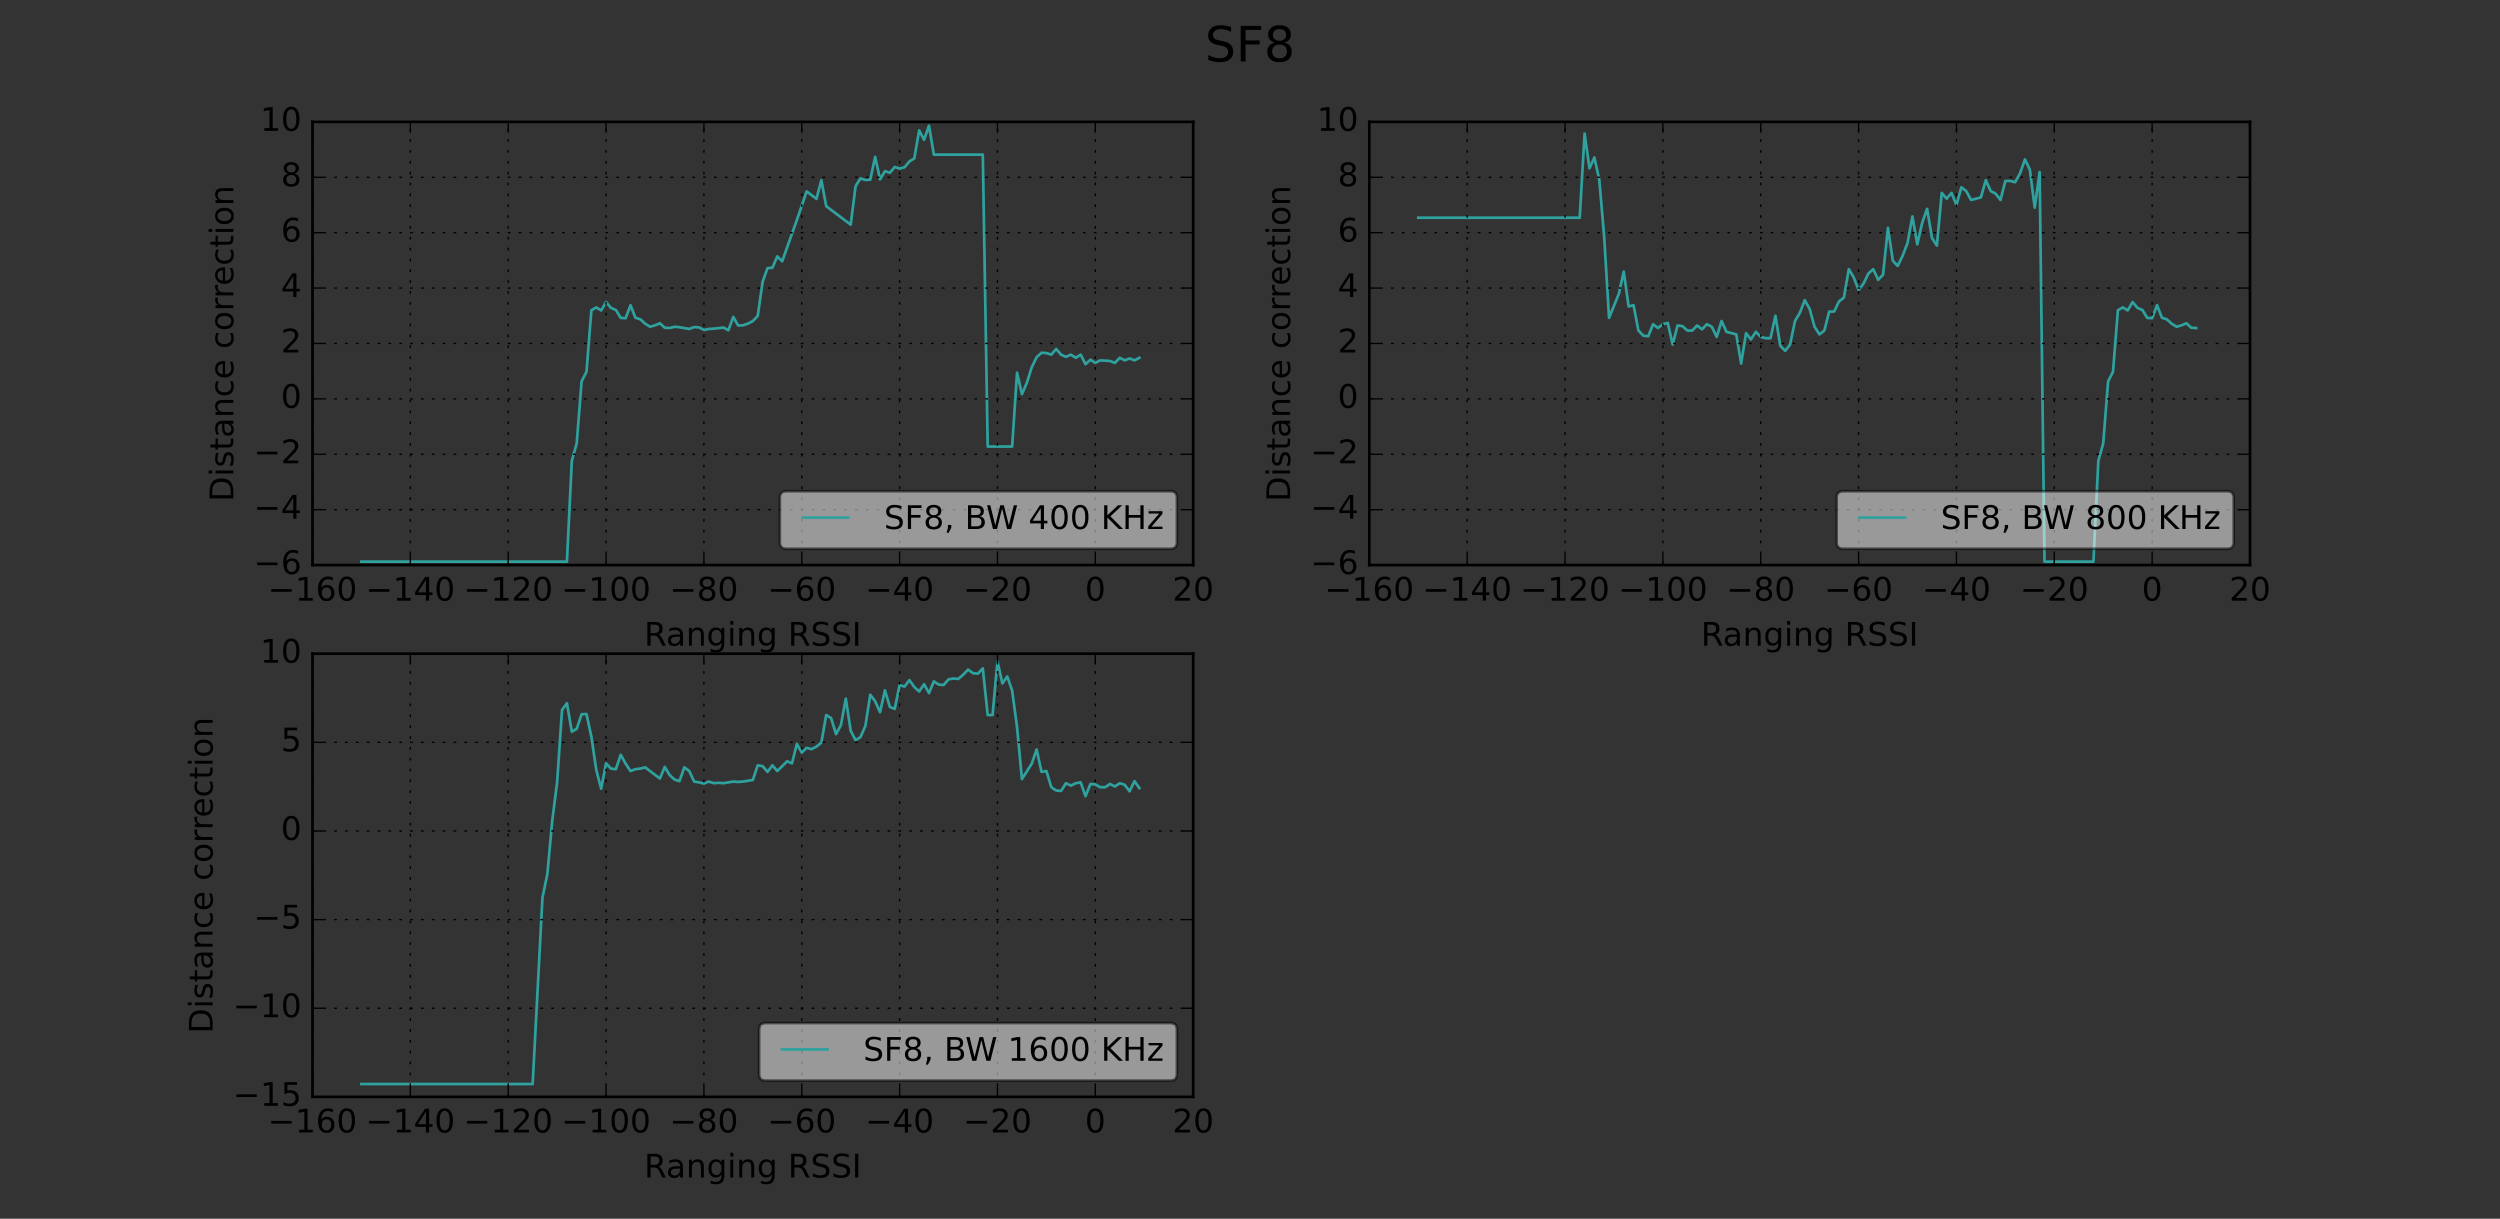 <?xml version="1.0" encoding="utf-8" standalone="no"?>
<!DOCTYPE svg PUBLIC "-//W3C//DTD SVG 1.1//EN"
  "http://www.w3.org/Graphics/SVG/1.1/DTD/svg11.dtd">
<!-- Created with matplotlib (https://matplotlib.org/) -->
<svg height="449.28pt" version="1.1" viewBox="0 0 921.6 449.28" width="921.6pt" xmlns="http://www.w3.org/2000/svg" xmlns:xlink="http://www.w3.org/1999/xlink">
 <rect x="0" y="0" width="921.6" height="449.28" fill="#333333" stroke="none"/>
 <defs>
  <style type="text/css">*{stroke-linecap:butt;stroke-linejoin:round;}</style>
 </defs>
 <g id="figure_1">
  <g id="patch_1">
   <path d="M 0 449.28 
L 921.6 449.28 
L 921.6 0 
L 0 0 
z
" style="fill:none;"/>
  </g>
  <g id="axes_1">
   <g id="patch_2">
    <path d="M 115.2 208.303 
L 439.855 208.303 
L 439.855 44.928 
L 115.2 44.928 
z
" style="fill:none;"/>
   </g>
   <g id="line2d_1">
    <path clip-path="url(#p3e8657aa27)" d="M 133.236 207.043 
L 208.989 207.043 
L 210.793 169.883 
L 212.596 163.456 
L 214.4 140.594 
L 216.204 137.049 
L 218.007 114.38 
L 219.811 113.327 
L 221.615 114.438 
L 223.418 111.342 
L 225.222 113.503 
L 227.025 114.262 
L 228.829 117.183 
L 230.633 117.3 
L 232.436 112.524 
L 234.24 117.126 
L 236.044 117.71 
L 237.847 119.345 
L 239.651 120.456 
L 241.455 119.93 
L 243.258 119.169 
L 245.062 120.806 
L 246.865 120.923 
L 248.669 120.456 
L 250.473 120.631 
L 254.08 121.273 
L 255.884 120.572 
L 257.687 120.689 
L 259.491 121.625 
L 261.295 121.273 
L 263.098 121.157 
L 266.705 120.747 
L 268.509 121.742 
L 270.313 116.832 
L 272.116 119.988 
L 273.92 119.93 
L 275.724 119.288 
L 277.527 118.353 
L 279.331 116.482 
L 281.135 103.863 
L 282.938 98.839 
L 284.742 98.72 
L 286.545 94.513 
L 288.349 96.325 
L 293.76 81.076 
L 297.367 70.559 
L 300.975 73.285 
L 302.778 66.432 
L 304.582 76.012 
L 313.6 82.829 
L 315.404 68.631 
L 317.207 65.767 
L 319.011 66.352 
L 320.815 66.236 
L 322.618 57.835 
L 324.422 66.118 
L 326.225 63.093 
L 328.029 63.696 
L 329.833 61.561 
L 331.636 62.145 
L 333.44 61.677 
L 335.244 59.515 
L 337.047 58.406 
L 338.851 48.073 
L 340.655 51.512 
L 342.458 46.327 
L 344.262 57.004 
L 362.298 57.004 
L 364.102 164.624 
L 373.12 164.624 
L 374.924 137.395 
L 376.727 145.311 
L 378.531 141.138 
L 380.335 135.412 
L 382.138 131.674 
L 383.942 130.037 
L 385.745 130.153 
L 387.549 130.737 
L 389.353 128.635 
L 391.156 130.737 
L 392.96 131.556 
L 394.764 130.737 
L 396.567 131.907 
L 398.371 130.737 
L 400.175 134.245 
L 401.978 132.607 
L 403.782 133.777 
L 405.585 132.841 
L 409.193 133.076 
L 410.996 133.777 
L 412.8 131.907 
L 414.604 132.841 
L 416.407 132.14 
L 418.211 132.841 
L 420.015 131.907 
L 420.015 131.907 
" style="fill:none;stroke:#2fa19e;stroke-linecap:square;"/>
   </g>
   <g id="patch_3">
    <path d="M 115.2 208.303 
L 115.2 44.928 
" style="fill:none;stroke:#000000;stroke-linecap:square;stroke-linejoin:miter;"/>
   </g>
   <g id="patch_4">
    <path d="M 439.855 208.303 
L 439.855 44.928 
" style="fill:none;stroke:#000000;stroke-linecap:square;stroke-linejoin:miter;"/>
   </g>
   <g id="patch_5">
    <path d="M 115.2 208.303 
L 439.855 208.303 
" style="fill:none;stroke:#000000;stroke-linecap:square;stroke-linejoin:miter;"/>
   </g>
   <g id="patch_6">
    <path d="M 115.2 44.928 
L 439.855 44.928 
" style="fill:none;stroke:#000000;stroke-linecap:square;stroke-linejoin:miter;"/>
   </g>
   <g id="matplotlib.axis_1">
    <g id="xtick_1">
     <g id="line2d_2">
      <path clip-path="url(#p3e8657aa27)" d="M 115.2 208.303 
L 115.2 44.928 
" style="fill:none;stroke:#000000;stroke-dasharray:1,3;stroke-dashoffset:0;stroke-width:0.5;"/>
     </g>
     <g id="line2d_3">
      <defs>
       <path d="M 0 0 
L 0 -4 
" id="m2b9b7271c2" style="stroke:#000000;stroke-width:0.5;"/>
      </defs>
      <g>
       <use style="stroke:#000000;stroke-width:0.5;" x="115.2" xlink:href="#m2b9b7271c2" y="208.303"/>
      </g>
     </g>
     <g id="line2d_4">
      <defs>
       <path d="M 0 0 
L 0 4 
" id="m0c83e9f629" style="stroke:#000000;stroke-width:0.5;"/>
      </defs>
      <g>
       <use style="stroke:#000000;stroke-width:0.5;" x="115.2" xlink:href="#m0c83e9f629" y="44.928"/>
      </g>
     </g>
     <g id="text_1">
      <!-- −160 -->
      <g transform="translate(98.72 221.421)scale(0.12 -0.12)">
       <defs>
        <path d="M 10.594 35.5 
L 73.188 35.5 
L 73.188 27.203 
L 10.594 27.203 
z
" id="DejaVuSans-8722"/>
        <path d="M 12.406 8.297 
L 28.516 8.297 
L 28.516 63.922 
L 10.984 60.406 
L 10.984 69.391 
L 28.422 72.906 
L 38.281 72.906 
L 38.281 8.297 
L 54.391 8.297 
L 54.391 0 
L 12.406 0 
z
" id="DejaVuSans-49"/>
        <path d="M 33.016 40.375 
Q 26.375 40.375 22.484 35.828 
Q 18.609 31.297 18.609 23.391 
Q 18.609 15.531 22.484 10.953 
Q 26.375 6.391 33.016 6.391 
Q 39.656 6.391 43.531 10.953 
Q 47.406 15.531 47.406 23.391 
Q 47.406 31.297 43.531 35.828 
Q 39.656 40.375 33.016 40.375 
z
M 52.594 71.297 
L 52.594 62.312 
Q 48.875 64.062 45.094 64.984 
Q 41.312 65.922 37.594 65.922 
Q 27.828 65.922 22.672 59.328 
Q 17.531 52.734 16.797 39.406 
Q 19.672 43.656 24.016 45.922 
Q 28.375 48.188 33.594 48.188 
Q 44.578 48.188 50.953 41.516 
Q 57.328 34.859 57.328 23.391 
Q 57.328 12.156 50.688 5.359 
Q 44.047 -1.422 33.016 -1.422 
Q 20.359 -1.422 13.672 8.266 
Q 6.984 17.969 6.984 36.375 
Q 6.984 53.656 15.188 63.938 
Q 23.391 74.219 37.203 74.219 
Q 40.922 74.219 44.703 73.484 
Q 48.484 72.75 52.594 71.297 
z
" id="DejaVuSans-54"/>
        <path d="M 31.781 66.406 
Q 24.172 66.406 20.328 58.906 
Q 16.5 51.422 16.5 36.375 
Q 16.5 21.391 20.328 13.891 
Q 24.172 6.391 31.781 6.391 
Q 39.453 6.391 43.281 13.891 
Q 47.125 21.391 47.125 36.375 
Q 47.125 51.422 43.281 58.906 
Q 39.453 66.406 31.781 66.406 
z
M 31.781 74.219 
Q 44.047 74.219 50.516 64.516 
Q 56.984 54.828 56.984 36.375 
Q 56.984 17.969 50.516 8.266 
Q 44.047 -1.422 31.781 -1.422 
Q 19.531 -1.422 13.062 8.266 
Q 6.594 17.969 6.594 36.375 
Q 6.594 54.828 13.062 64.516 
Q 19.531 74.219 31.781 74.219 
z
" id="DejaVuSans-48"/>
       </defs>
       <use xlink:href="#DejaVuSans-8722"/>
       <use x="83.789" xlink:href="#DejaVuSans-49"/>
       <use x="147.412" xlink:href="#DejaVuSans-54"/>
       <use x="211.035" xlink:href="#DejaVuSans-48"/>
      </g>
     </g>
    </g>
    <g id="xtick_2">
     <g id="line2d_5">
      <path clip-path="url(#p3e8657aa27)" d="M 151.273 208.303 
L 151.273 44.928 
" style="fill:none;stroke:#000000;stroke-dasharray:1,3;stroke-dashoffset:0;stroke-width:0.5;"/>
     </g>
     <g id="line2d_6">
      <g>
       <use style="stroke:#000000;stroke-width:0.5;" x="151.273" xlink:href="#m2b9b7271c2" y="208.303"/>
      </g>
     </g>
     <g id="line2d_7">
      <g>
       <use style="stroke:#000000;stroke-width:0.5;" x="151.273" xlink:href="#m0c83e9f629" y="44.928"/>
      </g>
     </g>
     <g id="text_2">
      <!-- −140 -->
      <g transform="translate(134.792 221.421)scale(0.12 -0.12)">
       <defs>
        <path d="M 37.797 64.312 
L 12.891 25.391 
L 37.797 25.391 
z
M 35.203 72.906 
L 47.609 72.906 
L 47.609 25.391 
L 58.016 25.391 
L 58.016 17.188 
L 47.609 17.188 
L 47.609 0 
L 37.797 0 
L 37.797 17.188 
L 4.891 17.188 
L 4.891 26.703 
z
" id="DejaVuSans-52"/>
       </defs>
       <use xlink:href="#DejaVuSans-8722"/>
       <use x="83.789" xlink:href="#DejaVuSans-49"/>
       <use x="147.412" xlink:href="#DejaVuSans-52"/>
       <use x="211.035" xlink:href="#DejaVuSans-48"/>
      </g>
     </g>
    </g>
    <g id="xtick_3">
     <g id="line2d_8">
      <path clip-path="url(#p3e8657aa27)" d="M 187.345 208.303 
L 187.345 44.928 
" style="fill:none;stroke:#000000;stroke-dasharray:1,3;stroke-dashoffset:0;stroke-width:0.5;"/>
     </g>
     <g id="line2d_9">
      <g>
       <use style="stroke:#000000;stroke-width:0.5;" x="187.345" xlink:href="#m2b9b7271c2" y="208.303"/>
      </g>
     </g>
     <g id="line2d_10">
      <g>
       <use style="stroke:#000000;stroke-width:0.5;" x="187.345" xlink:href="#m0c83e9f629" y="44.928"/>
      </g>
     </g>
     <g id="text_3">
      <!-- −120 -->
      <g transform="translate(170.865 221.421)scale(0.12 -0.12)">
       <defs>
        <path d="M 19.188 8.297 
L 53.609 8.297 
L 53.609 0 
L 7.328 0 
L 7.328 8.297 
Q 12.938 14.109 22.625 23.891 
Q 32.328 33.688 34.812 36.531 
Q 39.547 41.844 41.422 45.531 
Q 43.312 49.219 43.312 52.781 
Q 43.312 58.594 39.234 62.25 
Q 35.156 65.922 28.609 65.922 
Q 23.969 65.922 18.812 64.312 
Q 13.672 62.703 7.812 59.422 
L 7.812 69.391 
Q 13.766 71.781 18.938 73 
Q 24.125 74.219 28.422 74.219 
Q 39.75 74.219 46.484 68.547 
Q 53.219 62.891 53.219 53.422 
Q 53.219 48.922 51.531 44.891 
Q 49.859 40.875 45.406 35.406 
Q 44.188 33.984 37.641 27.219 
Q 31.109 20.453 19.188 8.297 
z
" id="DejaVuSans-50"/>
       </defs>
       <use xlink:href="#DejaVuSans-8722"/>
       <use x="83.789" xlink:href="#DejaVuSans-49"/>
       <use x="147.412" xlink:href="#DejaVuSans-50"/>
       <use x="211.035" xlink:href="#DejaVuSans-48"/>
      </g>
     </g>
    </g>
    <g id="xtick_4">
     <g id="line2d_11">
      <path clip-path="url(#p3e8657aa27)" d="M 223.418 208.303 
L 223.418 44.928 
" style="fill:none;stroke:#000000;stroke-dasharray:1,3;stroke-dashoffset:0;stroke-width:0.5;"/>
     </g>
     <g id="line2d_12">
      <g>
       <use style="stroke:#000000;stroke-width:0.5;" x="223.418" xlink:href="#m2b9b7271c2" y="208.303"/>
      </g>
     </g>
     <g id="line2d_13">
      <g>
       <use style="stroke:#000000;stroke-width:0.5;" x="223.418" xlink:href="#m0c83e9f629" y="44.928"/>
      </g>
     </g>
     <g id="text_4">
      <!-- −100 -->
      <g transform="translate(206.938 221.421)scale(0.12 -0.12)">
       <use xlink:href="#DejaVuSans-8722"/>
       <use x="83.789" xlink:href="#DejaVuSans-49"/>
       <use x="147.412" xlink:href="#DejaVuSans-48"/>
       <use x="211.035" xlink:href="#DejaVuSans-48"/>
      </g>
     </g>
    </g>
    <g id="xtick_5">
     <g id="line2d_14">
      <path clip-path="url(#p3e8657aa27)" d="M 259.491 208.303 
L 259.491 44.928 
" style="fill:none;stroke:#000000;stroke-dasharray:1,3;stroke-dashoffset:0;stroke-width:0.5;"/>
     </g>
     <g id="line2d_15">
      <g>
       <use style="stroke:#000000;stroke-width:0.5;" x="259.491" xlink:href="#m2b9b7271c2" y="208.303"/>
      </g>
     </g>
     <g id="line2d_16">
      <g>
       <use style="stroke:#000000;stroke-width:0.5;" x="259.491" xlink:href="#m0c83e9f629" y="44.928"/>
      </g>
     </g>
     <g id="text_5">
      <!-- −80 -->
      <g transform="translate(246.828 221.421)scale(0.12 -0.12)">
       <defs>
        <path d="M 31.781 34.625 
Q 24.75 34.625 20.719 30.859 
Q 16.703 27.094 16.703 20.516 
Q 16.703 13.922 20.719 10.156 
Q 24.75 6.391 31.781 6.391 
Q 38.812 6.391 42.859 10.172 
Q 46.922 13.969 46.922 20.516 
Q 46.922 27.094 42.891 30.859 
Q 38.875 34.625 31.781 34.625 
z
M 21.922 38.812 
Q 15.578 40.375 12.031 44.719 
Q 8.5 49.078 8.5 55.328 
Q 8.5 64.062 14.719 69.141 
Q 20.953 74.219 31.781 74.219 
Q 42.672 74.219 48.875 69.141 
Q 55.078 64.062 55.078 55.328 
Q 55.078 49.078 51.531 44.719 
Q 48 40.375 41.703 38.812 
Q 48.828 37.156 52.797 32.312 
Q 56.781 27.484 56.781 20.516 
Q 56.781 9.906 50.312 4.234 
Q 43.844 -1.422 31.781 -1.422 
Q 19.734 -1.422 13.25 4.234 
Q 6.781 9.906 6.781 20.516 
Q 6.781 27.484 10.781 32.312 
Q 14.797 37.156 21.922 38.812 
z
M 18.312 54.391 
Q 18.312 48.734 21.844 45.562 
Q 25.391 42.391 31.781 42.391 
Q 38.141 42.391 41.719 45.562 
Q 45.312 48.734 45.312 54.391 
Q 45.312 60.062 41.719 63.234 
Q 38.141 66.406 31.781 66.406 
Q 25.391 66.406 21.844 63.234 
Q 18.312 60.062 18.312 54.391 
z
" id="DejaVuSans-56"/>
       </defs>
       <use xlink:href="#DejaVuSans-8722"/>
       <use x="83.789" xlink:href="#DejaVuSans-56"/>
       <use x="147.412" xlink:href="#DejaVuSans-48"/>
      </g>
     </g>
    </g>
    <g id="xtick_6">
     <g id="line2d_17">
      <path clip-path="url(#p3e8657aa27)" d="M 295.564 208.303 
L 295.564 44.928 
" style="fill:none;stroke:#000000;stroke-dasharray:1,3;stroke-dashoffset:0;stroke-width:0.5;"/>
     </g>
     <g id="line2d_18">
      <g>
       <use style="stroke:#000000;stroke-width:0.5;" x="295.564" xlink:href="#m2b9b7271c2" y="208.303"/>
      </g>
     </g>
     <g id="line2d_19">
      <g>
       <use style="stroke:#000000;stroke-width:0.5;" x="295.564" xlink:href="#m0c83e9f629" y="44.928"/>
      </g>
     </g>
     <g id="text_6">
      <!-- −60 -->
      <g transform="translate(282.901 221.421)scale(0.12 -0.12)">
       <use xlink:href="#DejaVuSans-8722"/>
       <use x="83.789" xlink:href="#DejaVuSans-54"/>
       <use x="147.412" xlink:href="#DejaVuSans-48"/>
      </g>
     </g>
    </g>
    <g id="xtick_7">
     <g id="line2d_20">
      <path clip-path="url(#p3e8657aa27)" d="M 331.636 208.303 
L 331.636 44.928 
" style="fill:none;stroke:#000000;stroke-dasharray:1,3;stroke-dashoffset:0;stroke-width:0.5;"/>
     </g>
     <g id="line2d_21">
      <g>
       <use style="stroke:#000000;stroke-width:0.5;" x="331.636" xlink:href="#m2b9b7271c2" y="208.303"/>
      </g>
     </g>
     <g id="line2d_22">
      <g>
       <use style="stroke:#000000;stroke-width:0.5;" x="331.636" xlink:href="#m0c83e9f629" y="44.928"/>
      </g>
     </g>
     <g id="text_7">
      <!-- −40 -->
      <g transform="translate(318.974 221.421)scale(0.12 -0.12)">
       <use xlink:href="#DejaVuSans-8722"/>
       <use x="83.789" xlink:href="#DejaVuSans-52"/>
       <use x="147.412" xlink:href="#DejaVuSans-48"/>
      </g>
     </g>
    </g>
    <g id="xtick_8">
     <g id="line2d_23">
      <path clip-path="url(#p3e8657aa27)" d="M 367.709 208.303 
L 367.709 44.928 
" style="fill:none;stroke:#000000;stroke-dasharray:1,3;stroke-dashoffset:0;stroke-width:0.5;"/>
     </g>
     <g id="line2d_24">
      <g>
       <use style="stroke:#000000;stroke-width:0.5;" x="367.709" xlink:href="#m2b9b7271c2" y="208.303"/>
      </g>
     </g>
     <g id="line2d_25">
      <g>
       <use style="stroke:#000000;stroke-width:0.5;" x="367.709" xlink:href="#m0c83e9f629" y="44.928"/>
      </g>
     </g>
     <g id="text_8">
      <!-- −20 -->
      <g transform="translate(355.046 221.421)scale(0.12 -0.12)">
       <use xlink:href="#DejaVuSans-8722"/>
       <use x="83.789" xlink:href="#DejaVuSans-50"/>
       <use x="147.412" xlink:href="#DejaVuSans-48"/>
      </g>
     </g>
    </g>
    <g id="xtick_9">
     <g id="line2d_26">
      <path clip-path="url(#p3e8657aa27)" d="M 403.782 208.303 
L 403.782 44.928 
" style="fill:none;stroke:#000000;stroke-dasharray:1,3;stroke-dashoffset:0;stroke-width:0.5;"/>
     </g>
     <g id="line2d_27">
      <g>
       <use style="stroke:#000000;stroke-width:0.5;" x="403.782" xlink:href="#m2b9b7271c2" y="208.303"/>
      </g>
     </g>
     <g id="line2d_28">
      <g>
       <use style="stroke:#000000;stroke-width:0.5;" x="403.782" xlink:href="#m0c83e9f629" y="44.928"/>
      </g>
     </g>
     <g id="text_9">
      <!-- 0 -->
      <g transform="translate(399.964 221.421)scale(0.12 -0.12)">
       <use xlink:href="#DejaVuSans-48"/>
      </g>
     </g>
    </g>
    <g id="xtick_10">
     <g id="line2d_29">
      <path clip-path="url(#p3e8657aa27)" d="M 439.855 208.303 
L 439.855 44.928 
" style="fill:none;stroke:#000000;stroke-dasharray:1,3;stroke-dashoffset:0;stroke-width:0.5;"/>
     </g>
     <g id="line2d_30">
      <g>
       <use style="stroke:#000000;stroke-width:0.5;" x="439.855" xlink:href="#m2b9b7271c2" y="208.303"/>
      </g>
     </g>
     <g id="line2d_31">
      <g>
       <use style="stroke:#000000;stroke-width:0.5;" x="439.855" xlink:href="#m0c83e9f629" y="44.928"/>
      </g>
     </g>
     <g id="text_10">
      <!-- 20 -->
      <g transform="translate(432.22 221.421)scale(0.12 -0.12)">
       <use xlink:href="#DejaVuSans-50"/>
       <use x="63.623" xlink:href="#DejaVuSans-48"/>
      </g>
     </g>
    </g>
    <g id="text_11">
     <!-- Ranging RSSI -->
     <g transform="translate(237.462 238.034)scale(0.12 -0.12)">
      <defs>
       <path d="M 44.391 34.188 
Q 47.562 33.109 50.562 29.594 
Q 53.562 26.078 56.594 19.922 
L 66.609 0 
L 56 0 
L 46.688 18.703 
Q 43.062 26.031 39.672 28.422 
Q 36.281 30.812 30.422 30.812 
L 19.672 30.812 
L 19.672 0 
L 9.812 0 
L 9.812 72.906 
L 32.078 72.906 
Q 44.578 72.906 50.734 67.672 
Q 56.891 62.453 56.891 51.906 
Q 56.891 45.016 53.688 40.469 
Q 50.484 35.938 44.391 34.188 
z
M 19.672 64.797 
L 19.672 38.922 
L 32.078 38.922 
Q 39.203 38.922 42.844 42.219 
Q 46.484 45.516 46.484 51.906 
Q 46.484 58.297 42.844 61.547 
Q 39.203 64.797 32.078 64.797 
z
" id="DejaVuSans-82"/>
       <path d="M 34.281 27.484 
Q 23.391 27.484 19.188 25 
Q 14.984 22.516 14.984 16.5 
Q 14.984 11.719 18.141 8.906 
Q 21.297 6.109 26.703 6.109 
Q 34.188 6.109 38.703 11.406 
Q 43.219 16.703 43.219 25.484 
L 43.219 27.484 
z
M 52.203 31.203 
L 52.203 0 
L 43.219 0 
L 43.219 8.297 
Q 40.141 3.328 35.547 0.953 
Q 30.953 -1.422 24.312 -1.422 
Q 15.922 -1.422 10.953 3.297 
Q 6 8.016 6 15.922 
Q 6 25.141 12.172 29.828 
Q 18.359 34.516 30.609 34.516 
L 43.219 34.516 
L 43.219 35.406 
Q 43.219 41.609 39.141 45 
Q 35.062 48.391 27.688 48.391 
Q 23 48.391 18.547 47.266 
Q 14.109 46.141 10.016 43.891 
L 10.016 52.203 
Q 14.938 54.109 19.578 55.047 
Q 24.219 56 28.609 56 
Q 40.484 56 46.344 49.844 
Q 52.203 43.703 52.203 31.203 
z
" id="DejaVuSans-97"/>
       <path d="M 54.891 33.016 
L 54.891 0 
L 45.906 0 
L 45.906 32.719 
Q 45.906 40.484 42.875 44.328 
Q 39.844 48.188 33.797 48.188 
Q 26.516 48.188 22.312 43.547 
Q 18.109 38.922 18.109 30.906 
L 18.109 0 
L 9.078 0 
L 9.078 54.688 
L 18.109 54.688 
L 18.109 46.188 
Q 21.344 51.125 25.703 53.562 
Q 30.078 56 35.797 56 
Q 45.219 56 50.047 50.172 
Q 54.891 44.344 54.891 33.016 
z
" id="DejaVuSans-110"/>
       <path d="M 45.406 27.984 
Q 45.406 37.75 41.375 43.109 
Q 37.359 48.484 30.078 48.484 
Q 22.859 48.484 18.828 43.109 
Q 14.797 37.75 14.797 27.984 
Q 14.797 18.266 18.828 12.891 
Q 22.859 7.516 30.078 7.516 
Q 37.359 7.516 41.375 12.891 
Q 45.406 18.266 45.406 27.984 
z
M 54.391 6.781 
Q 54.391 -7.172 48.188 -13.984 
Q 42 -20.797 29.203 -20.797 
Q 24.469 -20.797 20.266 -20.094 
Q 16.062 -19.391 12.109 -17.922 
L 12.109 -9.188 
Q 16.062 -11.328 19.922 -12.344 
Q 23.781 -13.375 27.781 -13.375 
Q 36.625 -13.375 41.016 -8.766 
Q 45.406 -4.156 45.406 5.172 
L 45.406 9.625 
Q 42.625 4.781 38.281 2.391 
Q 33.938 0 27.875 0 
Q 17.828 0 11.672 7.656 
Q 5.516 15.328 5.516 27.984 
Q 5.516 40.672 11.672 48.328 
Q 17.828 56 27.875 56 
Q 33.938 56 38.281 53.609 
Q 42.625 51.219 45.406 46.391 
L 45.406 54.688 
L 54.391 54.688 
z
" id="DejaVuSans-103"/>
       <path d="M 9.422 54.688 
L 18.406 54.688 
L 18.406 0 
L 9.422 0 
z
M 9.422 75.984 
L 18.406 75.984 
L 18.406 64.594 
L 9.422 64.594 
z
" id="DejaVuSans-105"/>
       <path id="DejaVuSans-32"/>
       <path d="M 53.516 70.516 
L 53.516 60.891 
Q 47.906 63.578 42.922 64.891 
Q 37.938 66.219 33.297 66.219 
Q 25.25 66.219 20.875 63.094 
Q 16.5 59.969 16.5 54.203 
Q 16.5 49.359 19.406 46.891 
Q 22.312 44.438 30.422 42.922 
L 36.375 41.703 
Q 47.406 39.594 52.656 34.297 
Q 57.906 29 57.906 20.125 
Q 57.906 9.516 50.797 4.047 
Q 43.703 -1.422 29.984 -1.422 
Q 24.812 -1.422 18.969 -0.25 
Q 13.141 0.922 6.891 3.219 
L 6.891 13.375 
Q 12.891 10.016 18.656 8.297 
Q 24.422 6.594 29.984 6.594 
Q 38.422 6.594 43.016 9.906 
Q 47.609 13.234 47.609 19.391 
Q 47.609 24.75 44.312 27.781 
Q 41.016 30.812 33.5 32.328 
L 27.484 33.5 
Q 16.453 35.688 11.516 40.375 
Q 6.594 45.062 6.594 53.422 
Q 6.594 63.094 13.406 68.656 
Q 20.219 74.219 32.172 74.219 
Q 37.312 74.219 42.625 73.281 
Q 47.953 72.359 53.516 70.516 
z
" id="DejaVuSans-83"/>
       <path d="M 9.812 72.906 
L 19.672 72.906 
L 19.672 0 
L 9.812 0 
z
" id="DejaVuSans-73"/>
      </defs>
      <use xlink:href="#DejaVuSans-82"/>
      <use x="67.232" xlink:href="#DejaVuSans-97"/>
      <use x="128.512" xlink:href="#DejaVuSans-110"/>
      <use x="191.891" xlink:href="#DejaVuSans-103"/>
      <use x="255.367" xlink:href="#DejaVuSans-105"/>
      <use x="283.15" xlink:href="#DejaVuSans-110"/>
      <use x="346.529" xlink:href="#DejaVuSans-103"/>
      <use x="410.006" xlink:href="#DejaVuSans-32"/>
      <use x="441.793" xlink:href="#DejaVuSans-82"/>
      <use x="511.275" xlink:href="#DejaVuSans-83"/>
      <use x="574.752" xlink:href="#DejaVuSans-83"/>
      <use x="638.229" xlink:href="#DejaVuSans-73"/>
     </g>
    </g>
   </g>
   <g id="matplotlib.axis_2">
    <g id="ytick_1">
     <g id="line2d_32">
      <path clip-path="url(#p3e8657aa27)" d="M 115.2 208.303 
L 439.855 208.303 
" style="fill:none;stroke:#000000;stroke-dasharray:1,3;stroke-dashoffset:0;stroke-width:0.5;"/>
     </g>
     <g id="line2d_33">
      <defs>
       <path d="M 0 0 
L 4 0 
" id="md183b7b0ab" style="stroke:#000000;stroke-width:0.5;"/>
      </defs>
      <g>
       <use style="stroke:#000000;stroke-width:0.5;" x="115.2" xlink:href="#md183b7b0ab" y="208.303"/>
      </g>
     </g>
     <g id="line2d_34">
      <defs>
       <path d="M 0 0 
L -4 0 
" id="m1c7e04639e" style="stroke:#000000;stroke-width:0.5;"/>
      </defs>
      <g>
       <use style="stroke:#000000;stroke-width:0.5;" x="439.855" xlink:href="#m1c7e04639e" y="208.303"/>
      </g>
     </g>
     <g id="text_12">
      <!-- −6 -->
      <g transform="translate(93.509 211.614)scale(0.12 -0.12)">
       <use xlink:href="#DejaVuSans-8722"/>
       <use x="83.789" xlink:href="#DejaVuSans-54"/>
      </g>
     </g>
    </g>
    <g id="ytick_2">
     <g id="line2d_35">
      <path clip-path="url(#p3e8657aa27)" d="M 115.2 187.881 
L 439.855 187.881 
" style="fill:none;stroke:#000000;stroke-dasharray:1,3;stroke-dashoffset:0;stroke-width:0.5;"/>
     </g>
     <g id="line2d_36">
      <g>
       <use style="stroke:#000000;stroke-width:0.5;" x="115.2" xlink:href="#md183b7b0ab" y="187.881"/>
      </g>
     </g>
     <g id="line2d_37">
      <g>
       <use style="stroke:#000000;stroke-width:0.5;" x="439.855" xlink:href="#m1c7e04639e" y="187.881"/>
      </g>
     </g>
     <g id="text_13">
      <!-- −4 -->
      <g transform="translate(93.509 191.192)scale(0.12 -0.12)">
       <use xlink:href="#DejaVuSans-8722"/>
       <use x="83.789" xlink:href="#DejaVuSans-52"/>
      </g>
     </g>
    </g>
    <g id="ytick_3">
     <g id="line2d_38">
      <path clip-path="url(#p3e8657aa27)" d="M 115.2 167.459 
L 439.855 167.459 
" style="fill:none;stroke:#000000;stroke-dasharray:1,3;stroke-dashoffset:0;stroke-width:0.5;"/>
     </g>
     <g id="line2d_39">
      <g>
       <use style="stroke:#000000;stroke-width:0.5;" x="115.2" xlink:href="#md183b7b0ab" y="167.459"/>
      </g>
     </g>
     <g id="line2d_40">
      <g>
       <use style="stroke:#000000;stroke-width:0.5;" x="439.855" xlink:href="#m1c7e04639e" y="167.459"/>
      </g>
     </g>
     <g id="text_14">
      <!-- −2 -->
      <g transform="translate(93.509 170.77)scale(0.12 -0.12)">
       <use xlink:href="#DejaVuSans-8722"/>
       <use x="83.789" xlink:href="#DejaVuSans-50"/>
      </g>
     </g>
    </g>
    <g id="ytick_4">
     <g id="line2d_41">
      <path clip-path="url(#p3e8657aa27)" d="M 115.2 147.037 
L 439.855 147.037 
" style="fill:none;stroke:#000000;stroke-dasharray:1,3;stroke-dashoffset:0;stroke-width:0.5;"/>
     </g>
     <g id="line2d_42">
      <g>
       <use style="stroke:#000000;stroke-width:0.5;" x="115.2" xlink:href="#md183b7b0ab" y="147.037"/>
      </g>
     </g>
     <g id="line2d_43">
      <g>
       <use style="stroke:#000000;stroke-width:0.5;" x="439.855" xlink:href="#m1c7e04639e" y="147.037"/>
      </g>
     </g>
     <g id="text_15">
      <!-- 0 -->
      <g transform="translate(103.565 150.348)scale(0.12 -0.12)">
       <use xlink:href="#DejaVuSans-48"/>
      </g>
     </g>
    </g>
    <g id="ytick_5">
     <g id="line2d_44">
      <path clip-path="url(#p3e8657aa27)" d="M 115.2 126.615 
L 439.855 126.615 
" style="fill:none;stroke:#000000;stroke-dasharray:1,3;stroke-dashoffset:0;stroke-width:0.5;"/>
     </g>
     <g id="line2d_45">
      <g>
       <use style="stroke:#000000;stroke-width:0.5;" x="115.2" xlink:href="#md183b7b0ab" y="126.615"/>
      </g>
     </g>
     <g id="line2d_46">
      <g>
       <use style="stroke:#000000;stroke-width:0.5;" x="439.855" xlink:href="#m1c7e04639e" y="126.615"/>
      </g>
     </g>
     <g id="text_16">
      <!-- 2 -->
      <g transform="translate(103.565 129.927)scale(0.12 -0.12)">
       <use xlink:href="#DejaVuSans-50"/>
      </g>
     </g>
    </g>
    <g id="ytick_6">
     <g id="line2d_47">
      <path clip-path="url(#p3e8657aa27)" d="M 115.2 106.193 
L 439.855 106.193 
" style="fill:none;stroke:#000000;stroke-dasharray:1,3;stroke-dashoffset:0;stroke-width:0.5;"/>
     </g>
     <g id="line2d_48">
      <g>
       <use style="stroke:#000000;stroke-width:0.5;" x="115.2" xlink:href="#md183b7b0ab" y="106.193"/>
      </g>
     </g>
     <g id="line2d_49">
      <g>
       <use style="stroke:#000000;stroke-width:0.5;" x="439.855" xlink:href="#m1c7e04639e" y="106.193"/>
      </g>
     </g>
     <g id="text_17">
      <!-- 4 -->
      <g transform="translate(103.565 109.505)scale(0.12 -0.12)">
       <use xlink:href="#DejaVuSans-52"/>
      </g>
     </g>
    </g>
    <g id="ytick_7">
     <g id="line2d_50">
      <path clip-path="url(#p3e8657aa27)" d="M 115.2 85.772 
L 439.855 85.772 
" style="fill:none;stroke:#000000;stroke-dasharray:1,3;stroke-dashoffset:0;stroke-width:0.5;"/>
     </g>
     <g id="line2d_51">
      <g>
       <use style="stroke:#000000;stroke-width:0.5;" x="115.2" xlink:href="#md183b7b0ab" y="85.772"/>
      </g>
     </g>
     <g id="line2d_52">
      <g>
       <use style="stroke:#000000;stroke-width:0.5;" x="439.855" xlink:href="#m1c7e04639e" y="85.772"/>
      </g>
     </g>
     <g id="text_18">
      <!-- 6 -->
      <g transform="translate(103.565 89.083)scale(0.12 -0.12)">
       <use xlink:href="#DejaVuSans-54"/>
      </g>
     </g>
    </g>
    <g id="ytick_8">
     <g id="line2d_53">
      <path clip-path="url(#p3e8657aa27)" d="M 115.2 65.35 
L 439.855 65.35 
" style="fill:none;stroke:#000000;stroke-dasharray:1,3;stroke-dashoffset:0;stroke-width:0.5;"/>
     </g>
     <g id="line2d_54">
      <g>
       <use style="stroke:#000000;stroke-width:0.5;" x="115.2" xlink:href="#md183b7b0ab" y="65.35"/>
      </g>
     </g>
     <g id="line2d_55">
      <g>
       <use style="stroke:#000000;stroke-width:0.5;" x="439.855" xlink:href="#m1c7e04639e" y="65.35"/>
      </g>
     </g>
     <g id="text_19">
      <!-- 8 -->
      <g transform="translate(103.565 68.661)scale(0.12 -0.12)">
       <use xlink:href="#DejaVuSans-56"/>
      </g>
     </g>
    </g>
    <g id="ytick_9">
     <g id="line2d_56">
      <path clip-path="url(#p3e8657aa27)" d="M 115.2 44.928 
L 439.855 44.928 
" style="fill:none;stroke:#000000;stroke-dasharray:1,3;stroke-dashoffset:0;stroke-width:0.5;"/>
     </g>
     <g id="line2d_57">
      <g>
       <use style="stroke:#000000;stroke-width:0.5;" x="115.2" xlink:href="#md183b7b0ab" y="44.928"/>
      </g>
     </g>
     <g id="line2d_58">
      <g>
       <use style="stroke:#000000;stroke-width:0.5;" x="439.855" xlink:href="#m1c7e04639e" y="44.928"/>
      </g>
     </g>
     <g id="text_20">
      <!-- 10 -->
      <g transform="translate(95.93 48.239)scale(0.12 -0.12)">
       <use xlink:href="#DejaVuSans-49"/>
       <use x="63.623" xlink:href="#DejaVuSans-48"/>
      </g>
     </g>
    </g>
    <g id="text_21">
     <!-- Distance correction -->
     <g transform="translate(86.014 184.904)rotate(-90)scale(0.12 -0.12)">
      <defs>
       <path d="M 19.672 64.797 
L 19.672 8.109 
L 31.594 8.109 
Q 46.688 8.109 53.688 14.938 
Q 60.688 21.781 60.688 36.531 
Q 60.688 51.172 53.688 57.984 
Q 46.688 64.797 31.594 64.797 
z
M 9.812 72.906 
L 30.078 72.906 
Q 51.266 72.906 61.172 64.094 
Q 71.094 55.281 71.094 36.531 
Q 71.094 17.672 61.125 8.828 
Q 51.172 0 30.078 0 
L 9.812 0 
z
" id="DejaVuSans-68"/>
       <path d="M 44.281 53.078 
L 44.281 44.578 
Q 40.484 46.531 36.375 47.5 
Q 32.281 48.484 27.875 48.484 
Q 21.188 48.484 17.844 46.438 
Q 14.5 44.391 14.5 40.281 
Q 14.5 37.156 16.891 35.375 
Q 19.281 33.594 26.516 31.984 
L 29.594 31.297 
Q 39.156 29.25 43.188 25.516 
Q 47.219 21.781 47.219 15.094 
Q 47.219 7.469 41.188 3.016 
Q 35.156 -1.422 24.609 -1.422 
Q 20.219 -1.422 15.453 -0.562 
Q 10.688 0.297 5.422 2 
L 5.422 11.281 
Q 10.406 8.688 15.234 7.391 
Q 20.062 6.109 24.812 6.109 
Q 31.156 6.109 34.562 8.281 
Q 37.984 10.453 37.984 14.406 
Q 37.984 18.062 35.516 20.016 
Q 33.062 21.969 24.703 23.781 
L 21.578 24.516 
Q 13.234 26.266 9.516 29.906 
Q 5.812 33.547 5.812 39.891 
Q 5.812 47.609 11.281 51.797 
Q 16.75 56 26.812 56 
Q 31.781 56 36.172 55.266 
Q 40.578 54.547 44.281 53.078 
z
" id="DejaVuSans-115"/>
       <path d="M 18.312 70.219 
L 18.312 54.688 
L 36.812 54.688 
L 36.812 47.703 
L 18.312 47.703 
L 18.312 18.016 
Q 18.312 11.328 20.141 9.422 
Q 21.969 7.516 27.594 7.516 
L 36.812 7.516 
L 36.812 0 
L 27.594 0 
Q 17.188 0 13.234 3.875 
Q 9.281 7.766 9.281 18.016 
L 9.281 47.703 
L 2.688 47.703 
L 2.688 54.688 
L 9.281 54.688 
L 9.281 70.219 
z
" id="DejaVuSans-116"/>
       <path d="M 48.781 52.594 
L 48.781 44.188 
Q 44.969 46.297 41.141 47.344 
Q 37.312 48.391 33.406 48.391 
Q 24.656 48.391 19.812 42.844 
Q 14.984 37.312 14.984 27.297 
Q 14.984 17.281 19.812 11.734 
Q 24.656 6.203 33.406 6.203 
Q 37.312 6.203 41.141 7.25 
Q 44.969 8.297 48.781 10.406 
L 48.781 2.094 
Q 45.016 0.344 40.984 -0.531 
Q 36.969 -1.422 32.422 -1.422 
Q 20.062 -1.422 12.781 6.344 
Q 5.516 14.109 5.516 27.297 
Q 5.516 40.672 12.859 48.328 
Q 20.219 56 33.016 56 
Q 37.156 56 41.109 55.141 
Q 45.062 54.297 48.781 52.594 
z
" id="DejaVuSans-99"/>
       <path d="M 56.203 29.594 
L 56.203 25.203 
L 14.891 25.203 
Q 15.484 15.922 20.484 11.062 
Q 25.484 6.203 34.422 6.203 
Q 39.594 6.203 44.453 7.469 
Q 49.312 8.734 54.109 11.281 
L 54.109 2.781 
Q 49.266 0.734 44.188 -0.344 
Q 39.109 -1.422 33.891 -1.422 
Q 20.797 -1.422 13.156 6.188 
Q 5.516 13.812 5.516 26.812 
Q 5.516 40.234 12.766 48.109 
Q 20.016 56 32.328 56 
Q 43.359 56 49.781 48.891 
Q 56.203 41.797 56.203 29.594 
z
M 47.219 32.234 
Q 47.125 39.594 43.094 43.984 
Q 39.062 48.391 32.422 48.391 
Q 24.906 48.391 20.391 44.141 
Q 15.875 39.891 15.188 32.172 
z
" id="DejaVuSans-101"/>
       <path d="M 30.609 48.391 
Q 23.391 48.391 19.188 42.75 
Q 14.984 37.109 14.984 27.297 
Q 14.984 17.484 19.156 11.844 
Q 23.344 6.203 30.609 6.203 
Q 37.797 6.203 41.984 11.859 
Q 46.188 17.531 46.188 27.297 
Q 46.188 37.016 41.984 42.703 
Q 37.797 48.391 30.609 48.391 
z
M 30.609 56 
Q 42.328 56 49.016 48.375 
Q 55.719 40.766 55.719 27.297 
Q 55.719 13.875 49.016 6.219 
Q 42.328 -1.422 30.609 -1.422 
Q 18.844 -1.422 12.172 6.219 
Q 5.516 13.875 5.516 27.297 
Q 5.516 40.766 12.172 48.375 
Q 18.844 56 30.609 56 
z
" id="DejaVuSans-111"/>
       <path d="M 41.109 46.297 
Q 39.594 47.172 37.812 47.578 
Q 36.031 48 33.891 48 
Q 26.266 48 22.188 43.047 
Q 18.109 38.094 18.109 28.812 
L 18.109 0 
L 9.078 0 
L 9.078 54.688 
L 18.109 54.688 
L 18.109 46.188 
Q 20.953 51.172 25.484 53.578 
Q 30.031 56 36.531 56 
Q 37.453 56 38.578 55.875 
Q 39.703 55.766 41.062 55.516 
z
" id="DejaVuSans-114"/>
      </defs>
      <use xlink:href="#DejaVuSans-68"/>
      <use x="77.002" xlink:href="#DejaVuSans-105"/>
      <use x="104.785" xlink:href="#DejaVuSans-115"/>
      <use x="156.885" xlink:href="#DejaVuSans-116"/>
      <use x="196.094" xlink:href="#DejaVuSans-97"/>
      <use x="257.373" xlink:href="#DejaVuSans-110"/>
      <use x="320.752" xlink:href="#DejaVuSans-99"/>
      <use x="375.732" xlink:href="#DejaVuSans-101"/>
      <use x="437.256" xlink:href="#DejaVuSans-32"/>
      <use x="469.043" xlink:href="#DejaVuSans-99"/>
      <use x="524.023" xlink:href="#DejaVuSans-111"/>
      <use x="585.205" xlink:href="#DejaVuSans-114"/>
      <use x="624.568" xlink:href="#DejaVuSans-114"/>
      <use x="663.432" xlink:href="#DejaVuSans-101"/>
      <use x="724.955" xlink:href="#DejaVuSans-99"/>
      <use x="779.936" xlink:href="#DejaVuSans-116"/>
      <use x="819.145" xlink:href="#DejaVuSans-105"/>
      <use x="846.928" xlink:href="#DejaVuSans-111"/>
      <use x="908.109" xlink:href="#DejaVuSans-110"/>
     </g>
    </g>
   </g>
   <g id="legend_1">
    <g id="patch_7">
     <path d="M 289.885 202.303 
L 431.455 202.303 
Q 433.855 202.303 433.855 199.903 
L 433.855 183.489 
Q 433.855 181.089 431.455 181.089 
L 289.885 181.089 
Q 287.485 181.089 287.485 183.489 
L 287.485 199.903 
Q 287.485 202.303 289.885 202.303 
z
" style="fill:#ffffff;opacity:0.5;stroke:#000000;stroke-linejoin:miter;"/>
    </g>
    <g id="line2d_59">
     <path d="M 295.885 190.807 
L 312.685 190.807 
" style="fill:none;stroke:#2fa19e;stroke-linecap:square;"/>
    </g>
    <g id="line2d_60"/>
    <g id="text_22">
     <!-- SF8, BW 400 KHz -->
     <g transform="translate(325.885 195.007)scale(0.12 -0.12)">
      <defs>
       <path d="M 9.812 72.906 
L 51.703 72.906 
L 51.703 64.594 
L 19.672 64.594 
L 19.672 43.109 
L 48.578 43.109 
L 48.578 34.812 
L 19.672 34.812 
L 19.672 0 
L 9.812 0 
z
" id="DejaVuSans-70"/>
       <path d="M 11.719 12.406 
L 22.016 12.406 
L 22.016 4 
L 14.016 -11.625 
L 7.719 -11.625 
L 11.719 4 
z
" id="DejaVuSans-44"/>
       <path d="M 19.672 34.812 
L 19.672 8.109 
L 35.5 8.109 
Q 43.453 8.109 47.281 11.406 
Q 51.125 14.703 51.125 21.484 
Q 51.125 28.328 47.281 31.562 
Q 43.453 34.812 35.5 34.812 
z
M 19.672 64.797 
L 19.672 42.828 
L 34.281 42.828 
Q 41.5 42.828 45.031 45.531 
Q 48.578 48.25 48.578 53.812 
Q 48.578 59.328 45.031 62.062 
Q 41.5 64.797 34.281 64.797 
z
M 9.812 72.906 
L 35.016 72.906 
Q 46.297 72.906 52.391 68.219 
Q 58.5 63.531 58.5 54.891 
Q 58.5 48.188 55.375 44.234 
Q 52.25 40.281 46.188 39.312 
Q 53.469 37.75 57.5 32.781 
Q 61.531 27.828 61.531 20.406 
Q 61.531 10.641 54.891 5.312 
Q 48.25 0 35.984 0 
L 9.812 0 
z
" id="DejaVuSans-66"/>
       <path d="M 3.328 72.906 
L 13.281 72.906 
L 28.609 11.281 
L 43.891 72.906 
L 54.984 72.906 
L 70.312 11.281 
L 85.594 72.906 
L 95.609 72.906 
L 77.297 0 
L 64.891 0 
L 49.516 63.281 
L 33.984 0 
L 21.578 0 
z
" id="DejaVuSans-87"/>
       <path d="M 9.812 72.906 
L 19.672 72.906 
L 19.672 42.094 
L 52.391 72.906 
L 65.094 72.906 
L 28.906 38.922 
L 67.672 0 
L 54.688 0 
L 19.672 35.109 
L 19.672 0 
L 9.812 0 
z
" id="DejaVuSans-75"/>
       <path d="M 9.812 72.906 
L 19.672 72.906 
L 19.672 43.016 
L 55.516 43.016 
L 55.516 72.906 
L 65.375 72.906 
L 65.375 0 
L 55.516 0 
L 55.516 34.719 
L 19.672 34.719 
L 19.672 0 
L 9.812 0 
z
" id="DejaVuSans-72"/>
       <path d="M 5.516 54.688 
L 48.188 54.688 
L 48.188 46.484 
L 14.406 7.172 
L 48.188 7.172 
L 48.188 0 
L 4.297 0 
L 4.297 8.203 
L 38.094 47.516 
L 5.516 47.516 
z
" id="DejaVuSans-122"/>
      </defs>
      <use xlink:href="#DejaVuSans-83"/>
      <use x="63.477" xlink:href="#DejaVuSans-70"/>
      <use x="120.996" xlink:href="#DejaVuSans-56"/>
      <use x="184.619" xlink:href="#DejaVuSans-44"/>
      <use x="216.406" xlink:href="#DejaVuSans-32"/>
      <use x="248.193" xlink:href="#DejaVuSans-66"/>
      <use x="313.172" xlink:href="#DejaVuSans-87"/>
      <use x="412.049" xlink:href="#DejaVuSans-32"/>
      <use x="443.836" xlink:href="#DejaVuSans-52"/>
      <use x="507.459" xlink:href="#DejaVuSans-48"/>
      <use x="571.082" xlink:href="#DejaVuSans-48"/>
      <use x="634.705" xlink:href="#DejaVuSans-32"/>
      <use x="666.492" xlink:href="#DejaVuSans-75"/>
      <use x="732.068" xlink:href="#DejaVuSans-72"/>
      <use x="807.264" xlink:href="#DejaVuSans-122"/>
     </g>
    </g>
   </g>
  </g>
  <g id="axes_2">
   <g id="patch_8">
    <path d="M 504.785 208.303 
L 829.44 208.303 
L 829.44 44.928 
L 504.785 44.928 
z
" style="fill:none;"/>
   </g>
   <g id="line2d_61">
    <path clip-path="url(#p80f8df1f7a)" d="M 522.822 80.258 
L 582.342 80.258 
L 584.145 49.237 
L 585.949 62.027 
L 587.753 58.055 
L 589.556 66.234 
L 591.36 87.268 
L 593.164 117.182 
L 596.771 108.303 
L 598.575 100.123 
L 600.378 112.977 
L 602.182 112.51 
L 603.985 121.857 
L 605.789 123.727 
L 607.593 123.961 
L 609.396 119.52 
L 611.2 120.923 
L 613.004 119.52 
L 614.807 119.053 
L 616.611 126.998 
L 618.415 119.988 
L 620.218 120.222 
L 622.022 121.857 
L 623.825 121.857 
L 625.629 119.988 
L 627.433 121.389 
L 629.236 119.52 
L 631.04 120.456 
L 632.844 124.195 
L 634.647 118.344 
L 636.451 122.326 
L 640.058 123.259 
L 641.862 134.01 
L 643.665 122.792 
L 645.469 125.13 
L 647.273 122.326 
L 649.076 124.195 
L 650.88 124.662 
L 652.684 124.662 
L 654.487 116.425 
L 656.291 127.466 
L 658.095 129.335 
L 659.898 126.998 
L 661.702 118.344 
L 663.505 115.313 
L 665.309 110.639 
L 667.113 113.911 
L 668.916 120.456 
L 670.72 123.259 
L 672.524 121.857 
L 674.327 114.852 
L 676.131 114.846 
L 677.935 111.107 
L 679.738 109.704 
L 681.542 99.23 
L 683.345 102.225 
L 685.149 106.9 
L 686.953 104.564 
L 688.756 100.824 
L 690.56 99.23 
L 692.364 103.16 
L 694.167 101.29 
L 695.971 83.997 
L 697.775 96.15 
L 699.578 98.019 
L 701.382 94.279 
L 703.185 89.605 
L 704.989 79.79 
L 706.793 90.072 
L 708.596 82.126 
L 710.4 76.985 
L 712.204 87.736 
L 714.007 90.54 
L 715.811 71.119 
L 717.615 73.246 
L 719.418 71.119 
L 721.222 75.583 
L 723.025 69.039 
L 724.829 70.441 
L 726.633 73.713 
L 730.24 72.779 
L 732.044 66.432 
L 733.847 70.441 
L 735.651 71.375 
L 737.455 73.713 
L 739.258 66.702 
L 741.062 66.702 
L 742.865 67.17 
L 744.669 63.897 
L 746.473 58.757 
L 748.276 62.495 
L 750.08 76.519 
L 751.884 63.429 
L 753.687 207.043 
L 771.724 207.043 
L 773.527 169.883 
L 775.331 163.456 
L 777.135 140.594 
L 778.938 137.049 
L 780.742 114.38 
L 782.545 113.327 
L 784.349 114.438 
L 786.153 111.342 
L 787.956 113.503 
L 789.76 114.262 
L 791.564 117.183 
L 793.367 117.3 
L 795.171 112.524 
L 796.975 117.126 
L 798.778 117.71 
L 800.582 119.345 
L 802.385 120.456 
L 804.189 119.93 
L 805.993 119.169 
L 807.796 120.806 
L 809.6 120.923 
L 809.6 120.923 
" style="fill:none;stroke:#2fa19e;stroke-linecap:square;"/>
   </g>
   <g id="patch_9">
    <path d="M 504.785 208.303 
L 504.785 44.928 
" style="fill:none;stroke:#000000;stroke-linecap:square;stroke-linejoin:miter;"/>
   </g>
   <g id="patch_10">
    <path d="M 829.44 208.303 
L 829.44 44.928 
" style="fill:none;stroke:#000000;stroke-linecap:square;stroke-linejoin:miter;"/>
   </g>
   <g id="patch_11">
    <path d="M 504.785 208.303 
L 829.44 208.303 
" style="fill:none;stroke:#000000;stroke-linecap:square;stroke-linejoin:miter;"/>
   </g>
   <g id="patch_12">
    <path d="M 504.785 44.928 
L 829.44 44.928 
" style="fill:none;stroke:#000000;stroke-linecap:square;stroke-linejoin:miter;"/>
   </g>
   <g id="matplotlib.axis_3">
    <g id="xtick_11">
     <g id="line2d_62">
      <path clip-path="url(#p80f8df1f7a)" d="M 504.785 208.303 
L 504.785 44.928 
" style="fill:none;stroke:#000000;stroke-dasharray:1,3;stroke-dashoffset:0;stroke-width:0.5;"/>
     </g>
     <g id="line2d_63">
      <g>
       <use style="stroke:#000000;stroke-width:0.5;" x="504.785" xlink:href="#m2b9b7271c2" y="208.303"/>
      </g>
     </g>
     <g id="line2d_64">
      <g>
       <use style="stroke:#000000;stroke-width:0.5;" x="504.785" xlink:href="#m0c83e9f629" y="44.928"/>
      </g>
     </g>
     <g id="text_23">
      <!-- −160 -->
      <g transform="translate(488.305 221.421)scale(0.12 -0.12)">
       <use xlink:href="#DejaVuSans-8722"/>
       <use x="83.789" xlink:href="#DejaVuSans-49"/>
       <use x="147.412" xlink:href="#DejaVuSans-54"/>
       <use x="211.035" xlink:href="#DejaVuSans-48"/>
      </g>
     </g>
    </g>
    <g id="xtick_12">
     <g id="line2d_65">
      <path clip-path="url(#p80f8df1f7a)" d="M 540.858 208.303 
L 540.858 44.928 
" style="fill:none;stroke:#000000;stroke-dasharray:1,3;stroke-dashoffset:0;stroke-width:0.5;"/>
     </g>
     <g id="line2d_66">
      <g>
       <use style="stroke:#000000;stroke-width:0.5;" x="540.858" xlink:href="#m2b9b7271c2" y="208.303"/>
      </g>
     </g>
     <g id="line2d_67">
      <g>
       <use style="stroke:#000000;stroke-width:0.5;" x="540.858" xlink:href="#m0c83e9f629" y="44.928"/>
      </g>
     </g>
     <g id="text_24">
      <!-- −140 -->
      <g transform="translate(524.378 221.421)scale(0.12 -0.12)">
       <use xlink:href="#DejaVuSans-8722"/>
       <use x="83.789" xlink:href="#DejaVuSans-49"/>
       <use x="147.412" xlink:href="#DejaVuSans-52"/>
       <use x="211.035" xlink:href="#DejaVuSans-48"/>
      </g>
     </g>
    </g>
    <g id="xtick_13">
     <g id="line2d_68">
      <path clip-path="url(#p80f8df1f7a)" d="M 576.931 208.303 
L 576.931 44.928 
" style="fill:none;stroke:#000000;stroke-dasharray:1,3;stroke-dashoffset:0;stroke-width:0.5;"/>
     </g>
     <g id="line2d_69">
      <g>
       <use style="stroke:#000000;stroke-width:0.5;" x="576.931" xlink:href="#m2b9b7271c2" y="208.303"/>
      </g>
     </g>
     <g id="line2d_70">
      <g>
       <use style="stroke:#000000;stroke-width:0.5;" x="576.931" xlink:href="#m0c83e9f629" y="44.928"/>
      </g>
     </g>
     <g id="text_25">
      <!-- −120 -->
      <g transform="translate(560.451 221.421)scale(0.12 -0.12)">
       <use xlink:href="#DejaVuSans-8722"/>
       <use x="83.789" xlink:href="#DejaVuSans-49"/>
       <use x="147.412" xlink:href="#DejaVuSans-50"/>
       <use x="211.035" xlink:href="#DejaVuSans-48"/>
      </g>
     </g>
    </g>
    <g id="xtick_14">
     <g id="line2d_71">
      <path clip-path="url(#p80f8df1f7a)" d="M 613.004 208.303 
L 613.004 44.928 
" style="fill:none;stroke:#000000;stroke-dasharray:1,3;stroke-dashoffset:0;stroke-width:0.5;"/>
     </g>
     <g id="line2d_72">
      <g>
       <use style="stroke:#000000;stroke-width:0.5;" x="613.004" xlink:href="#m2b9b7271c2" y="208.303"/>
      </g>
     </g>
     <g id="line2d_73">
      <g>
       <use style="stroke:#000000;stroke-width:0.5;" x="613.004" xlink:href="#m0c83e9f629" y="44.928"/>
      </g>
     </g>
     <g id="text_26">
      <!-- −100 -->
      <g transform="translate(596.523 221.421)scale(0.12 -0.12)">
       <use xlink:href="#DejaVuSans-8722"/>
       <use x="83.789" xlink:href="#DejaVuSans-49"/>
       <use x="147.412" xlink:href="#DejaVuSans-48"/>
       <use x="211.035" xlink:href="#DejaVuSans-48"/>
      </g>
     </g>
    </g>
    <g id="xtick_15">
     <g id="line2d_74">
      <path clip-path="url(#p80f8df1f7a)" d="M 649.076 208.303 
L 649.076 44.928 
" style="fill:none;stroke:#000000;stroke-dasharray:1,3;stroke-dashoffset:0;stroke-width:0.5;"/>
     </g>
     <g id="line2d_75">
      <g>
       <use style="stroke:#000000;stroke-width:0.5;" x="649.076" xlink:href="#m2b9b7271c2" y="208.303"/>
      </g>
     </g>
     <g id="line2d_76">
      <g>
       <use style="stroke:#000000;stroke-width:0.5;" x="649.076" xlink:href="#m0c83e9f629" y="44.928"/>
      </g>
     </g>
     <g id="text_27">
      <!-- −80 -->
      <g transform="translate(636.414 221.421)scale(0.12 -0.12)">
       <use xlink:href="#DejaVuSans-8722"/>
       <use x="83.789" xlink:href="#DejaVuSans-56"/>
       <use x="147.412" xlink:href="#DejaVuSans-48"/>
      </g>
     </g>
    </g>
    <g id="xtick_16">
     <g id="line2d_77">
      <path clip-path="url(#p80f8df1f7a)" d="M 685.149 208.303 
L 685.149 44.928 
" style="fill:none;stroke:#000000;stroke-dasharray:1,3;stroke-dashoffset:0;stroke-width:0.5;"/>
     </g>
     <g id="line2d_78">
      <g>
       <use style="stroke:#000000;stroke-width:0.5;" x="685.149" xlink:href="#m2b9b7271c2" y="208.303"/>
      </g>
     </g>
     <g id="line2d_79">
      <g>
       <use style="stroke:#000000;stroke-width:0.5;" x="685.149" xlink:href="#m0c83e9f629" y="44.928"/>
      </g>
     </g>
     <g id="text_28">
      <!-- −60 -->
      <g transform="translate(672.486 221.421)scale(0.12 -0.12)">
       <use xlink:href="#DejaVuSans-8722"/>
       <use x="83.789" xlink:href="#DejaVuSans-54"/>
       <use x="147.412" xlink:href="#DejaVuSans-48"/>
      </g>
     </g>
    </g>
    <g id="xtick_17">
     <g id="line2d_80">
      <path clip-path="url(#p80f8df1f7a)" d="M 721.222 208.303 
L 721.222 44.928 
" style="fill:none;stroke:#000000;stroke-dasharray:1,3;stroke-dashoffset:0;stroke-width:0.5;"/>
     </g>
     <g id="line2d_81">
      <g>
       <use style="stroke:#000000;stroke-width:0.5;" x="721.222" xlink:href="#m2b9b7271c2" y="208.303"/>
      </g>
     </g>
     <g id="line2d_82">
      <g>
       <use style="stroke:#000000;stroke-width:0.5;" x="721.222" xlink:href="#m0c83e9f629" y="44.928"/>
      </g>
     </g>
     <g id="text_29">
      <!-- −40 -->
      <g transform="translate(708.559 221.421)scale(0.12 -0.12)">
       <use xlink:href="#DejaVuSans-8722"/>
       <use x="83.789" xlink:href="#DejaVuSans-52"/>
       <use x="147.412" xlink:href="#DejaVuSans-48"/>
      </g>
     </g>
    </g>
    <g id="xtick_18">
     <g id="line2d_83">
      <path clip-path="url(#p80f8df1f7a)" d="M 757.295 208.303 
L 757.295 44.928 
" style="fill:none;stroke:#000000;stroke-dasharray:1,3;stroke-dashoffset:0;stroke-width:0.5;"/>
     </g>
     <g id="line2d_84">
      <g>
       <use style="stroke:#000000;stroke-width:0.5;" x="757.295" xlink:href="#m2b9b7271c2" y="208.303"/>
      </g>
     </g>
     <g id="line2d_85">
      <g>
       <use style="stroke:#000000;stroke-width:0.5;" x="757.295" xlink:href="#m0c83e9f629" y="44.928"/>
      </g>
     </g>
     <g id="text_30">
      <!-- −20 -->
      <g transform="translate(744.632 221.421)scale(0.12 -0.12)">
       <use xlink:href="#DejaVuSans-8722"/>
       <use x="83.789" xlink:href="#DejaVuSans-50"/>
       <use x="147.412" xlink:href="#DejaVuSans-48"/>
      </g>
     </g>
    </g>
    <g id="xtick_19">
     <g id="line2d_86">
      <path clip-path="url(#p80f8df1f7a)" d="M 793.367 208.303 
L 793.367 44.928 
" style="fill:none;stroke:#000000;stroke-dasharray:1,3;stroke-dashoffset:0;stroke-width:0.5;"/>
     </g>
     <g id="line2d_87">
      <g>
       <use style="stroke:#000000;stroke-width:0.5;" x="793.367" xlink:href="#m2b9b7271c2" y="208.303"/>
      </g>
     </g>
     <g id="line2d_88">
      <g>
       <use style="stroke:#000000;stroke-width:0.5;" x="793.367" xlink:href="#m0c83e9f629" y="44.928"/>
      </g>
     </g>
     <g id="text_31">
      <!-- 0 -->
      <g transform="translate(789.55 221.421)scale(0.12 -0.12)">
       <use xlink:href="#DejaVuSans-48"/>
      </g>
     </g>
    </g>
    <g id="xtick_20">
     <g id="line2d_89">
      <path clip-path="url(#p80f8df1f7a)" d="M 829.44 208.303 
L 829.44 44.928 
" style="fill:none;stroke:#000000;stroke-dasharray:1,3;stroke-dashoffset:0;stroke-width:0.5;"/>
     </g>
     <g id="line2d_90">
      <g>
       <use style="stroke:#000000;stroke-width:0.5;" x="829.44" xlink:href="#m2b9b7271c2" y="208.303"/>
      </g>
     </g>
     <g id="line2d_91">
      <g>
       <use style="stroke:#000000;stroke-width:0.5;" x="829.44" xlink:href="#m0c83e9f629" y="44.928"/>
      </g>
     </g>
     <g id="text_32">
      <!-- 20 -->
      <g transform="translate(821.805 221.421)scale(0.12 -0.12)">
       <use xlink:href="#DejaVuSans-50"/>
       <use x="63.623" xlink:href="#DejaVuSans-48"/>
      </g>
     </g>
    </g>
    <g id="text_33">
     <!-- Ranging RSSI -->
     <g transform="translate(627.048 238.034)scale(0.12 -0.12)">
      <use xlink:href="#DejaVuSans-82"/>
      <use x="67.232" xlink:href="#DejaVuSans-97"/>
      <use x="128.512" xlink:href="#DejaVuSans-110"/>
      <use x="191.891" xlink:href="#DejaVuSans-103"/>
      <use x="255.367" xlink:href="#DejaVuSans-105"/>
      <use x="283.15" xlink:href="#DejaVuSans-110"/>
      <use x="346.529" xlink:href="#DejaVuSans-103"/>
      <use x="410.006" xlink:href="#DejaVuSans-32"/>
      <use x="441.793" xlink:href="#DejaVuSans-82"/>
      <use x="511.275" xlink:href="#DejaVuSans-83"/>
      <use x="574.752" xlink:href="#DejaVuSans-83"/>
      <use x="638.229" xlink:href="#DejaVuSans-73"/>
     </g>
    </g>
   </g>
   <g id="matplotlib.axis_4">
    <g id="ytick_10">
     <g id="line2d_92">
      <path clip-path="url(#p80f8df1f7a)" d="M 504.785 208.303 
L 829.44 208.303 
" style="fill:none;stroke:#000000;stroke-dasharray:1,3;stroke-dashoffset:0;stroke-width:0.5;"/>
     </g>
     <g id="line2d_93">
      <g>
       <use style="stroke:#000000;stroke-width:0.5;" x="504.785" xlink:href="#md183b7b0ab" y="208.303"/>
      </g>
     </g>
     <g id="line2d_94">
      <g>
       <use style="stroke:#000000;stroke-width:0.5;" x="829.44" xlink:href="#m1c7e04639e" y="208.303"/>
      </g>
     </g>
     <g id="text_34">
      <!-- −6 -->
      <g transform="translate(483.095 211.614)scale(0.12 -0.12)">
       <use xlink:href="#DejaVuSans-8722"/>
       <use x="83.789" xlink:href="#DejaVuSans-54"/>
      </g>
     </g>
    </g>
    <g id="ytick_11">
     <g id="line2d_95">
      <path clip-path="url(#p80f8df1f7a)" d="M 504.785 187.881 
L 829.44 187.881 
" style="fill:none;stroke:#000000;stroke-dasharray:1,3;stroke-dashoffset:0;stroke-width:0.5;"/>
     </g>
     <g id="line2d_96">
      <g>
       <use style="stroke:#000000;stroke-width:0.5;" x="504.785" xlink:href="#md183b7b0ab" y="187.881"/>
      </g>
     </g>
     <g id="line2d_97">
      <g>
       <use style="stroke:#000000;stroke-width:0.5;" x="829.44" xlink:href="#m1c7e04639e" y="187.881"/>
      </g>
     </g>
     <g id="text_35">
      <!-- −4 -->
      <g transform="translate(483.095 191.192)scale(0.12 -0.12)">
       <use xlink:href="#DejaVuSans-8722"/>
       <use x="83.789" xlink:href="#DejaVuSans-52"/>
      </g>
     </g>
    </g>
    <g id="ytick_12">
     <g id="line2d_98">
      <path clip-path="url(#p80f8df1f7a)" d="M 504.785 167.459 
L 829.44 167.459 
" style="fill:none;stroke:#000000;stroke-dasharray:1,3;stroke-dashoffset:0;stroke-width:0.5;"/>
     </g>
     <g id="line2d_99">
      <g>
       <use style="stroke:#000000;stroke-width:0.5;" x="504.785" xlink:href="#md183b7b0ab" y="167.459"/>
      </g>
     </g>
     <g id="line2d_100">
      <g>
       <use style="stroke:#000000;stroke-width:0.5;" x="829.44" xlink:href="#m1c7e04639e" y="167.459"/>
      </g>
     </g>
     <g id="text_36">
      <!-- −2 -->
      <g transform="translate(483.095 170.77)scale(0.12 -0.12)">
       <use xlink:href="#DejaVuSans-8722"/>
       <use x="83.789" xlink:href="#DejaVuSans-50"/>
      </g>
     </g>
    </g>
    <g id="ytick_13">
     <g id="line2d_101">
      <path clip-path="url(#p80f8df1f7a)" d="M 504.785 147.037 
L 829.44 147.037 
" style="fill:none;stroke:#000000;stroke-dasharray:1,3;stroke-dashoffset:0;stroke-width:0.5;"/>
     </g>
     <g id="line2d_102">
      <g>
       <use style="stroke:#000000;stroke-width:0.5;" x="504.785" xlink:href="#md183b7b0ab" y="147.037"/>
      </g>
     </g>
     <g id="line2d_103">
      <g>
       <use style="stroke:#000000;stroke-width:0.5;" x="829.44" xlink:href="#m1c7e04639e" y="147.037"/>
      </g>
     </g>
     <g id="text_37">
      <!-- 0 -->
      <g transform="translate(493.15 150.348)scale(0.12 -0.12)">
       <use xlink:href="#DejaVuSans-48"/>
      </g>
     </g>
    </g>
    <g id="ytick_14">
     <g id="line2d_104">
      <path clip-path="url(#p80f8df1f7a)" d="M 504.785 126.615 
L 829.44 126.615 
" style="fill:none;stroke:#000000;stroke-dasharray:1,3;stroke-dashoffset:0;stroke-width:0.5;"/>
     </g>
     <g id="line2d_105">
      <g>
       <use style="stroke:#000000;stroke-width:0.5;" x="504.785" xlink:href="#md183b7b0ab" y="126.615"/>
      </g>
     </g>
     <g id="line2d_106">
      <g>
       <use style="stroke:#000000;stroke-width:0.5;" x="829.44" xlink:href="#m1c7e04639e" y="126.615"/>
      </g>
     </g>
     <g id="text_38">
      <!-- 2 -->
      <g transform="translate(493.15 129.927)scale(0.12 -0.12)">
       <use xlink:href="#DejaVuSans-50"/>
      </g>
     </g>
    </g>
    <g id="ytick_15">
     <g id="line2d_107">
      <path clip-path="url(#p80f8df1f7a)" d="M 504.785 106.193 
L 829.44 106.193 
" style="fill:none;stroke:#000000;stroke-dasharray:1,3;stroke-dashoffset:0;stroke-width:0.5;"/>
     </g>
     <g id="line2d_108">
      <g>
       <use style="stroke:#000000;stroke-width:0.5;" x="504.785" xlink:href="#md183b7b0ab" y="106.193"/>
      </g>
     </g>
     <g id="line2d_109">
      <g>
       <use style="stroke:#000000;stroke-width:0.5;" x="829.44" xlink:href="#m1c7e04639e" y="106.193"/>
      </g>
     </g>
     <g id="text_39">
      <!-- 4 -->
      <g transform="translate(493.15 109.505)scale(0.12 -0.12)">
       <use xlink:href="#DejaVuSans-52"/>
      </g>
     </g>
    </g>
    <g id="ytick_16">
     <g id="line2d_110">
      <path clip-path="url(#p80f8df1f7a)" d="M 504.785 85.772 
L 829.44 85.772 
" style="fill:none;stroke:#000000;stroke-dasharray:1,3;stroke-dashoffset:0;stroke-width:0.5;"/>
     </g>
     <g id="line2d_111">
      <g>
       <use style="stroke:#000000;stroke-width:0.5;" x="504.785" xlink:href="#md183b7b0ab" y="85.772"/>
      </g>
     </g>
     <g id="line2d_112">
      <g>
       <use style="stroke:#000000;stroke-width:0.5;" x="829.44" xlink:href="#m1c7e04639e" y="85.772"/>
      </g>
     </g>
     <g id="text_40">
      <!-- 6 -->
      <g transform="translate(493.15 89.083)scale(0.12 -0.12)">
       <use xlink:href="#DejaVuSans-54"/>
      </g>
     </g>
    </g>
    <g id="ytick_17">
     <g id="line2d_113">
      <path clip-path="url(#p80f8df1f7a)" d="M 504.785 65.35 
L 829.44 65.35 
" style="fill:none;stroke:#000000;stroke-dasharray:1,3;stroke-dashoffset:0;stroke-width:0.5;"/>
     </g>
     <g id="line2d_114">
      <g>
       <use style="stroke:#000000;stroke-width:0.5;" x="504.785" xlink:href="#md183b7b0ab" y="65.35"/>
      </g>
     </g>
     <g id="line2d_115">
      <g>
       <use style="stroke:#000000;stroke-width:0.5;" x="829.44" xlink:href="#m1c7e04639e" y="65.35"/>
      </g>
     </g>
     <g id="text_41">
      <!-- 8 -->
      <g transform="translate(493.15 68.661)scale(0.12 -0.12)">
       <use xlink:href="#DejaVuSans-56"/>
      </g>
     </g>
    </g>
    <g id="ytick_18">
     <g id="line2d_116">
      <path clip-path="url(#p80f8df1f7a)" d="M 504.785 44.928 
L 829.44 44.928 
" style="fill:none;stroke:#000000;stroke-dasharray:1,3;stroke-dashoffset:0;stroke-width:0.5;"/>
     </g>
     <g id="line2d_117">
      <g>
       <use style="stroke:#000000;stroke-width:0.5;" x="504.785" xlink:href="#md183b7b0ab" y="44.928"/>
      </g>
     </g>
     <g id="line2d_118">
      <g>
       <use style="stroke:#000000;stroke-width:0.5;" x="829.44" xlink:href="#m1c7e04639e" y="44.928"/>
      </g>
     </g>
     <g id="text_42">
      <!-- 10 -->
      <g transform="translate(485.515 48.239)scale(0.12 -0.12)">
       <use xlink:href="#DejaVuSans-49"/>
       <use x="63.623" xlink:href="#DejaVuSans-48"/>
      </g>
     </g>
    </g>
    <g id="text_43">
     <!-- Distance correction -->
     <g transform="translate(475.599 184.904)rotate(-90)scale(0.12 -0.12)">
      <use xlink:href="#DejaVuSans-68"/>
      <use x="77.002" xlink:href="#DejaVuSans-105"/>
      <use x="104.785" xlink:href="#DejaVuSans-115"/>
      <use x="156.885" xlink:href="#DejaVuSans-116"/>
      <use x="196.094" xlink:href="#DejaVuSans-97"/>
      <use x="257.373" xlink:href="#DejaVuSans-110"/>
      <use x="320.752" xlink:href="#DejaVuSans-99"/>
      <use x="375.732" xlink:href="#DejaVuSans-101"/>
      <use x="437.256" xlink:href="#DejaVuSans-32"/>
      <use x="469.043" xlink:href="#DejaVuSans-99"/>
      <use x="524.023" xlink:href="#DejaVuSans-111"/>
      <use x="585.205" xlink:href="#DejaVuSans-114"/>
      <use x="624.568" xlink:href="#DejaVuSans-114"/>
      <use x="663.432" xlink:href="#DejaVuSans-101"/>
      <use x="724.955" xlink:href="#DejaVuSans-99"/>
      <use x="779.936" xlink:href="#DejaVuSans-116"/>
      <use x="819.145" xlink:href="#DejaVuSans-105"/>
      <use x="846.928" xlink:href="#DejaVuSans-111"/>
      <use x="908.109" xlink:href="#DejaVuSans-110"/>
     </g>
    </g>
   </g>
   <g id="legend_2">
    <g id="patch_13">
     <path d="M 679.47 202.303 
L 821.04 202.303 
Q 823.44 202.303 823.44 199.903 
L 823.44 183.489 
Q 823.44 181.089 821.04 181.089 
L 679.47 181.089 
Q 677.07 181.089 677.07 183.489 
L 677.07 199.903 
Q 677.07 202.303 679.47 202.303 
z
" style="fill:#ffffff;opacity:0.5;stroke:#000000;stroke-linejoin:miter;"/>
    </g>
    <g id="line2d_119">
     <path d="M 685.47 190.807 
L 702.27 190.807 
" style="fill:none;stroke:#2fa19e;stroke-linecap:square;"/>
    </g>
    <g id="line2d_120"/>
    <g id="text_44">
     <!-- SF8, BW 800 KHz -->
     <g transform="translate(715.47 195.007)scale(0.12 -0.12)">
      <use xlink:href="#DejaVuSans-83"/>
      <use x="63.477" xlink:href="#DejaVuSans-70"/>
      <use x="120.996" xlink:href="#DejaVuSans-56"/>
      <use x="184.619" xlink:href="#DejaVuSans-44"/>
      <use x="216.406" xlink:href="#DejaVuSans-32"/>
      <use x="248.193" xlink:href="#DejaVuSans-66"/>
      <use x="313.172" xlink:href="#DejaVuSans-87"/>
      <use x="412.049" xlink:href="#DejaVuSans-32"/>
      <use x="443.836" xlink:href="#DejaVuSans-56"/>
      <use x="507.459" xlink:href="#DejaVuSans-48"/>
      <use x="571.082" xlink:href="#DejaVuSans-48"/>
      <use x="634.705" xlink:href="#DejaVuSans-32"/>
      <use x="666.492" xlink:href="#DejaVuSans-75"/>
      <use x="732.068" xlink:href="#DejaVuSans-72"/>
      <use x="807.264" xlink:href="#DejaVuSans-122"/>
     </g>
    </g>
   </g>
  </g>
  <g id="axes_3">
   <g id="patch_14">
    <path d="M 115.2 404.352 
L 439.855 404.352 
L 439.855 240.977 
L 115.2 240.977 
z
" style="fill:none;"/>
   </g>
   <g id="line2d_121">
    <path clip-path="url(#p03f13ec800)" d="M 133.236 399.625 
L 196.364 399.625 
L 199.971 330.896 
L 201.775 322.207 
L 203.578 302.549 
L 205.382 288.342 
L 207.185 261.739 
L 208.989 259.223 
L 210.793 269.72 
L 212.596 268.674 
L 214.4 263.289 
L 216.204 263.215 
L 218.007 271.591 
L 219.811 283.855 
L 221.615 290.736 
L 223.418 281.388 
L 225.222 283.332 
L 227.025 283.556 
L 228.829 278.246 
L 230.633 281.537 
L 232.436 284.23 
L 234.24 283.556 
L 236.044 283.332 
L 237.847 282.884 
L 243.258 286.996 
L 245.062 282.729 
L 246.865 285.729 
L 248.669 287.37 
L 250.473 287.969 
L 252.276 282.884 
L 254.08 284.23 
L 255.884 288.118 
L 257.687 288.418 
L 259.491 288.866 
L 261.295 288.118 
L 263.098 288.716 
L 264.902 288.566 
L 266.705 288.716 
L 270.313 288.118 
L 272.116 288.268 
L 273.92 288.118 
L 277.527 287.52 
L 279.331 282.135 
L 281.135 282.434 
L 282.938 284.529 
L 284.742 282.135 
L 286.545 284.23 
L 290.153 280.64 
L 291.956 281.388 
L 293.76 274.241 
L 295.564 277.424 
L 297.367 275.703 
L 299.171 276.153 
L 300.975 275.255 
L 302.778 273.76 
L 304.582 263.588 
L 306.385 264.732 
L 308.189 270.618 
L 309.993 267.327 
L 311.796 257.53 
L 313.6 269.421 
L 315.404 272.862 
L 317.207 271.731 
L 319.011 267.626 
L 320.815 256.11 
L 322.618 258.503 
L 324.422 262.541 
L 326.225 254.464 
L 328.029 260.597 
L 329.833 261.344 
L 331.636 252.52 
L 333.44 253.117 
L 335.244 250.725 
L 337.047 253.267 
L 338.851 254.913 
L 340.655 252.237 
L 342.458 255.511 
L 344.262 251.173 
L 346.065 252.37 
L 347.869 252.52 
L 349.673 250.426 
L 351.476 250.127 
L 353.28 250.276 
L 355.084 248.705 
L 356.887 246.835 
L 358.691 248.182 
L 360.495 248.331 
L 362.298 246.387 
L 364.102 263.588 
L 365.905 263.588 
L 367.709 243.735 
L 369.513 251.921 
L 371.316 249.379 
L 373.12 254.613 
L 374.924 268.075 
L 376.727 287.22 
L 380.335 281.537 
L 382.138 276.302 
L 383.942 284.529 
L 385.745 284.23 
L 387.549 290.212 
L 389.353 291.409 
L 391.156 291.559 
L 392.96 288.716 
L 394.764 289.614 
L 396.567 288.716 
L 398.371 288.418 
L 400.175 293.502 
L 401.978 289.016 
L 403.782 289.166 
L 405.585 290.212 
L 407.389 290.212 
L 409.193 289.016 
L 410.996 289.913 
L 412.8 288.716 
L 414.604 289.315 
L 416.407 291.709 
L 418.211 287.964 
L 420.015 290.512 
L 420.015 290.512 
" style="fill:none;stroke:#2fa19e;stroke-linecap:square;"/>
   </g>
   <g id="patch_15">
    <path d="M 115.2 404.352 
L 115.2 240.977 
" style="fill:none;stroke:#000000;stroke-linecap:square;stroke-linejoin:miter;"/>
   </g>
   <g id="patch_16">
    <path d="M 439.855 404.352 
L 439.855 240.977 
" style="fill:none;stroke:#000000;stroke-linecap:square;stroke-linejoin:miter;"/>
   </g>
   <g id="patch_17">
    <path d="M 115.2 404.352 
L 439.855 404.352 
" style="fill:none;stroke:#000000;stroke-linecap:square;stroke-linejoin:miter;"/>
   </g>
   <g id="patch_18">
    <path d="M 115.2 240.977 
L 439.855 240.977 
" style="fill:none;stroke:#000000;stroke-linecap:square;stroke-linejoin:miter;"/>
   </g>
   <g id="matplotlib.axis_5">
    <g id="xtick_21">
     <g id="line2d_122">
      <path clip-path="url(#p03f13ec800)" d="M 115.2 404.352 
L 115.2 240.977 
" style="fill:none;stroke:#000000;stroke-dasharray:1,3;stroke-dashoffset:0;stroke-width:0.5;"/>
     </g>
     <g id="line2d_123">
      <g>
       <use style="stroke:#000000;stroke-width:0.5;" x="115.2" xlink:href="#m2b9b7271c2" y="404.352"/>
      </g>
     </g>
     <g id="line2d_124">
      <g>
       <use style="stroke:#000000;stroke-width:0.5;" x="115.2" xlink:href="#m0c83e9f629" y="240.977"/>
      </g>
     </g>
     <g id="text_45">
      <!-- −160 -->
      <g transform="translate(98.72 417.47)scale(0.12 -0.12)">
       <use xlink:href="#DejaVuSans-8722"/>
       <use x="83.789" xlink:href="#DejaVuSans-49"/>
       <use x="147.412" xlink:href="#DejaVuSans-54"/>
       <use x="211.035" xlink:href="#DejaVuSans-48"/>
      </g>
     </g>
    </g>
    <g id="xtick_22">
     <g id="line2d_125">
      <path clip-path="url(#p03f13ec800)" d="M 151.273 404.352 
L 151.273 240.977 
" style="fill:none;stroke:#000000;stroke-dasharray:1,3;stroke-dashoffset:0;stroke-width:0.5;"/>
     </g>
     <g id="line2d_126">
      <g>
       <use style="stroke:#000000;stroke-width:0.5;" x="151.273" xlink:href="#m2b9b7271c2" y="404.352"/>
      </g>
     </g>
     <g id="line2d_127">
      <g>
       <use style="stroke:#000000;stroke-width:0.5;" x="151.273" xlink:href="#m0c83e9f629" y="240.977"/>
      </g>
     </g>
     <g id="text_46">
      <!-- −140 -->
      <g transform="translate(134.792 417.47)scale(0.12 -0.12)">
       <use xlink:href="#DejaVuSans-8722"/>
       <use x="83.789" xlink:href="#DejaVuSans-49"/>
       <use x="147.412" xlink:href="#DejaVuSans-52"/>
       <use x="211.035" xlink:href="#DejaVuSans-48"/>
      </g>
     </g>
    </g>
    <g id="xtick_23">
     <g id="line2d_128">
      <path clip-path="url(#p03f13ec800)" d="M 187.345 404.352 
L 187.345 240.977 
" style="fill:none;stroke:#000000;stroke-dasharray:1,3;stroke-dashoffset:0;stroke-width:0.5;"/>
     </g>
     <g id="line2d_129">
      <g>
       <use style="stroke:#000000;stroke-width:0.5;" x="187.345" xlink:href="#m2b9b7271c2" y="404.352"/>
      </g>
     </g>
     <g id="line2d_130">
      <g>
       <use style="stroke:#000000;stroke-width:0.5;" x="187.345" xlink:href="#m0c83e9f629" y="240.977"/>
      </g>
     </g>
     <g id="text_47">
      <!-- −120 -->
      <g transform="translate(170.865 417.47)scale(0.12 -0.12)">
       <use xlink:href="#DejaVuSans-8722"/>
       <use x="83.789" xlink:href="#DejaVuSans-49"/>
       <use x="147.412" xlink:href="#DejaVuSans-50"/>
       <use x="211.035" xlink:href="#DejaVuSans-48"/>
      </g>
     </g>
    </g>
    <g id="xtick_24">
     <g id="line2d_131">
      <path clip-path="url(#p03f13ec800)" d="M 223.418 404.352 
L 223.418 240.977 
" style="fill:none;stroke:#000000;stroke-dasharray:1,3;stroke-dashoffset:0;stroke-width:0.5;"/>
     </g>
     <g id="line2d_132">
      <g>
       <use style="stroke:#000000;stroke-width:0.5;" x="223.418" xlink:href="#m2b9b7271c2" y="404.352"/>
      </g>
     </g>
     <g id="line2d_133">
      <g>
       <use style="stroke:#000000;stroke-width:0.5;" x="223.418" xlink:href="#m0c83e9f629" y="240.977"/>
      </g>
     </g>
     <g id="text_48">
      <!-- −100 -->
      <g transform="translate(206.938 417.47)scale(0.12 -0.12)">
       <use xlink:href="#DejaVuSans-8722"/>
       <use x="83.789" xlink:href="#DejaVuSans-49"/>
       <use x="147.412" xlink:href="#DejaVuSans-48"/>
       <use x="211.035" xlink:href="#DejaVuSans-48"/>
      </g>
     </g>
    </g>
    <g id="xtick_25">
     <g id="line2d_134">
      <path clip-path="url(#p03f13ec800)" d="M 259.491 404.352 
L 259.491 240.977 
" style="fill:none;stroke:#000000;stroke-dasharray:1,3;stroke-dashoffset:0;stroke-width:0.5;"/>
     </g>
     <g id="line2d_135">
      <g>
       <use style="stroke:#000000;stroke-width:0.5;" x="259.491" xlink:href="#m2b9b7271c2" y="404.352"/>
      </g>
     </g>
     <g id="line2d_136">
      <g>
       <use style="stroke:#000000;stroke-width:0.5;" x="259.491" xlink:href="#m0c83e9f629" y="240.977"/>
      </g>
     </g>
     <g id="text_49">
      <!-- −80 -->
      <g transform="translate(246.828 417.47)scale(0.12 -0.12)">
       <use xlink:href="#DejaVuSans-8722"/>
       <use x="83.789" xlink:href="#DejaVuSans-56"/>
       <use x="147.412" xlink:href="#DejaVuSans-48"/>
      </g>
     </g>
    </g>
    <g id="xtick_26">
     <g id="line2d_137">
      <path clip-path="url(#p03f13ec800)" d="M 295.564 404.352 
L 295.564 240.977 
" style="fill:none;stroke:#000000;stroke-dasharray:1,3;stroke-dashoffset:0;stroke-width:0.5;"/>
     </g>
     <g id="line2d_138">
      <g>
       <use style="stroke:#000000;stroke-width:0.5;" x="295.564" xlink:href="#m2b9b7271c2" y="404.352"/>
      </g>
     </g>
     <g id="line2d_139">
      <g>
       <use style="stroke:#000000;stroke-width:0.5;" x="295.564" xlink:href="#m0c83e9f629" y="240.977"/>
      </g>
     </g>
     <g id="text_50">
      <!-- −60 -->
      <g transform="translate(282.901 417.47)scale(0.12 -0.12)">
       <use xlink:href="#DejaVuSans-8722"/>
       <use x="83.789" xlink:href="#DejaVuSans-54"/>
       <use x="147.412" xlink:href="#DejaVuSans-48"/>
      </g>
     </g>
    </g>
    <g id="xtick_27">
     <g id="line2d_140">
      <path clip-path="url(#p03f13ec800)" d="M 331.636 404.352 
L 331.636 240.977 
" style="fill:none;stroke:#000000;stroke-dasharray:1,3;stroke-dashoffset:0;stroke-width:0.5;"/>
     </g>
     <g id="line2d_141">
      <g>
       <use style="stroke:#000000;stroke-width:0.5;" x="331.636" xlink:href="#m2b9b7271c2" y="404.352"/>
      </g>
     </g>
     <g id="line2d_142">
      <g>
       <use style="stroke:#000000;stroke-width:0.5;" x="331.636" xlink:href="#m0c83e9f629" y="240.977"/>
      </g>
     </g>
     <g id="text_51">
      <!-- −40 -->
      <g transform="translate(318.974 417.47)scale(0.12 -0.12)">
       <use xlink:href="#DejaVuSans-8722"/>
       <use x="83.789" xlink:href="#DejaVuSans-52"/>
       <use x="147.412" xlink:href="#DejaVuSans-48"/>
      </g>
     </g>
    </g>
    <g id="xtick_28">
     <g id="line2d_143">
      <path clip-path="url(#p03f13ec800)" d="M 367.709 404.352 
L 367.709 240.977 
" style="fill:none;stroke:#000000;stroke-dasharray:1,3;stroke-dashoffset:0;stroke-width:0.5;"/>
     </g>
     <g id="line2d_144">
      <g>
       <use style="stroke:#000000;stroke-width:0.5;" x="367.709" xlink:href="#m2b9b7271c2" y="404.352"/>
      </g>
     </g>
     <g id="line2d_145">
      <g>
       <use style="stroke:#000000;stroke-width:0.5;" x="367.709" xlink:href="#m0c83e9f629" y="240.977"/>
      </g>
     </g>
     <g id="text_52">
      <!-- −20 -->
      <g transform="translate(355.046 417.47)scale(0.12 -0.12)">
       <use xlink:href="#DejaVuSans-8722"/>
       <use x="83.789" xlink:href="#DejaVuSans-50"/>
       <use x="147.412" xlink:href="#DejaVuSans-48"/>
      </g>
     </g>
    </g>
    <g id="xtick_29">
     <g id="line2d_146">
      <path clip-path="url(#p03f13ec800)" d="M 403.782 404.352 
L 403.782 240.977 
" style="fill:none;stroke:#000000;stroke-dasharray:1,3;stroke-dashoffset:0;stroke-width:0.5;"/>
     </g>
     <g id="line2d_147">
      <g>
       <use style="stroke:#000000;stroke-width:0.5;" x="403.782" xlink:href="#m2b9b7271c2" y="404.352"/>
      </g>
     </g>
     <g id="line2d_148">
      <g>
       <use style="stroke:#000000;stroke-width:0.5;" x="403.782" xlink:href="#m0c83e9f629" y="240.977"/>
      </g>
     </g>
     <g id="text_53">
      <!-- 0 -->
      <g transform="translate(399.964 417.47)scale(0.12 -0.12)">
       <use xlink:href="#DejaVuSans-48"/>
      </g>
     </g>
    </g>
    <g id="xtick_30">
     <g id="line2d_149">
      <path clip-path="url(#p03f13ec800)" d="M 439.855 404.352 
L 439.855 240.977 
" style="fill:none;stroke:#000000;stroke-dasharray:1,3;stroke-dashoffset:0;stroke-width:0.5;"/>
     </g>
     <g id="line2d_150">
      <g>
       <use style="stroke:#000000;stroke-width:0.5;" x="439.855" xlink:href="#m2b9b7271c2" y="404.352"/>
      </g>
     </g>
     <g id="line2d_151">
      <g>
       <use style="stroke:#000000;stroke-width:0.5;" x="439.855" xlink:href="#m0c83e9f629" y="240.977"/>
      </g>
     </g>
     <g id="text_54">
      <!-- 20 -->
      <g transform="translate(432.22 417.47)scale(0.12 -0.12)">
       <use xlink:href="#DejaVuSans-50"/>
       <use x="63.623" xlink:href="#DejaVuSans-48"/>
      </g>
     </g>
    </g>
    <g id="text_55">
     <!-- Ranging RSSI -->
     <g transform="translate(237.462 434.084)scale(0.12 -0.12)">
      <use xlink:href="#DejaVuSans-82"/>
      <use x="67.232" xlink:href="#DejaVuSans-97"/>
      <use x="128.512" xlink:href="#DejaVuSans-110"/>
      <use x="191.891" xlink:href="#DejaVuSans-103"/>
      <use x="255.367" xlink:href="#DejaVuSans-105"/>
      <use x="283.15" xlink:href="#DejaVuSans-110"/>
      <use x="346.529" xlink:href="#DejaVuSans-103"/>
      <use x="410.006" xlink:href="#DejaVuSans-32"/>
      <use x="441.793" xlink:href="#DejaVuSans-82"/>
      <use x="511.275" xlink:href="#DejaVuSans-83"/>
      <use x="574.752" xlink:href="#DejaVuSans-83"/>
      <use x="638.229" xlink:href="#DejaVuSans-73"/>
     </g>
    </g>
   </g>
   <g id="matplotlib.axis_6">
    <g id="ytick_19">
     <g id="line2d_152">
      <path clip-path="url(#p03f13ec800)" d="M 115.2 404.352 
L 439.855 404.352 
" style="fill:none;stroke:#000000;stroke-dasharray:1,3;stroke-dashoffset:0;stroke-width:0.5;"/>
     </g>
     <g id="line2d_153">
      <g>
       <use style="stroke:#000000;stroke-width:0.5;" x="115.2" xlink:href="#md183b7b0ab" y="404.352"/>
      </g>
     </g>
     <g id="line2d_154">
      <g>
       <use style="stroke:#000000;stroke-width:0.5;" x="439.855" xlink:href="#m1c7e04639e" y="404.352"/>
      </g>
     </g>
     <g id="text_56">
      <!-- −15 -->
      <g transform="translate(85.874 407.663)scale(0.12 -0.12)">
       <defs>
        <path d="M 10.797 72.906 
L 49.516 72.906 
L 49.516 64.594 
L 19.828 64.594 
L 19.828 46.734 
Q 21.969 47.469 24.109 47.828 
Q 26.266 48.188 28.422 48.188 
Q 40.625 48.188 47.75 41.5 
Q 54.891 34.812 54.891 23.391 
Q 54.891 11.625 47.562 5.094 
Q 40.234 -1.422 26.906 -1.422 
Q 22.312 -1.422 17.547 -0.641 
Q 12.797 0.141 7.719 1.703 
L 7.719 11.625 
Q 12.109 9.234 16.797 8.062 
Q 21.484 6.891 26.703 6.891 
Q 35.156 6.891 40.078 11.328 
Q 45.016 15.766 45.016 23.391 
Q 45.016 31 40.078 35.438 
Q 35.156 39.891 26.703 39.891 
Q 22.75 39.891 18.812 39.016 
Q 14.891 38.141 10.797 36.281 
z
" id="DejaVuSans-53"/>
       </defs>
       <use xlink:href="#DejaVuSans-8722"/>
       <use x="83.789" xlink:href="#DejaVuSans-49"/>
       <use x="147.412" xlink:href="#DejaVuSans-53"/>
      </g>
     </g>
    </g>
    <g id="ytick_20">
     <g id="line2d_155">
      <path clip-path="url(#p03f13ec800)" d="M 115.2 371.677 
L 439.855 371.677 
" style="fill:none;stroke:#000000;stroke-dasharray:1,3;stroke-dashoffset:0;stroke-width:0.5;"/>
     </g>
     <g id="line2d_156">
      <g>
       <use style="stroke:#000000;stroke-width:0.5;" x="115.2" xlink:href="#md183b7b0ab" y="371.677"/>
      </g>
     </g>
     <g id="line2d_157">
      <g>
       <use style="stroke:#000000;stroke-width:0.5;" x="439.855" xlink:href="#m1c7e04639e" y="371.677"/>
      </g>
     </g>
     <g id="text_57">
      <!-- −10 -->
      <g transform="translate(85.874 374.988)scale(0.12 -0.12)">
       <use xlink:href="#DejaVuSans-8722"/>
       <use x="83.789" xlink:href="#DejaVuSans-49"/>
       <use x="147.412" xlink:href="#DejaVuSans-48"/>
      </g>
     </g>
    </g>
    <g id="ytick_21">
     <g id="line2d_158">
      <path clip-path="url(#p03f13ec800)" d="M 115.2 339.002 
L 439.855 339.002 
" style="fill:none;stroke:#000000;stroke-dasharray:1,3;stroke-dashoffset:0;stroke-width:0.5;"/>
     </g>
     <g id="line2d_159">
      <g>
       <use style="stroke:#000000;stroke-width:0.5;" x="115.2" xlink:href="#md183b7b0ab" y="339.002"/>
      </g>
     </g>
     <g id="line2d_160">
      <g>
       <use style="stroke:#000000;stroke-width:0.5;" x="439.855" xlink:href="#m1c7e04639e" y="339.002"/>
      </g>
     </g>
     <g id="text_58">
      <!-- −5 -->
      <g transform="translate(93.509 342.313)scale(0.12 -0.12)">
       <use xlink:href="#DejaVuSans-8722"/>
       <use x="83.789" xlink:href="#DejaVuSans-53"/>
      </g>
     </g>
    </g>
    <g id="ytick_22">
     <g id="line2d_161">
      <path clip-path="url(#p03f13ec800)" d="M 115.2 306.327 
L 439.855 306.327 
" style="fill:none;stroke:#000000;stroke-dasharray:1,3;stroke-dashoffset:0;stroke-width:0.5;"/>
     </g>
     <g id="line2d_162">
      <g>
       <use style="stroke:#000000;stroke-width:0.5;" x="115.2" xlink:href="#md183b7b0ab" y="306.327"/>
      </g>
     </g>
     <g id="line2d_163">
      <g>
       <use style="stroke:#000000;stroke-width:0.5;" x="439.855" xlink:href="#m1c7e04639e" y="306.327"/>
      </g>
     </g>
     <g id="text_59">
      <!-- 0 -->
      <g transform="translate(103.565 309.639)scale(0.12 -0.12)">
       <use xlink:href="#DejaVuSans-48"/>
      </g>
     </g>
    </g>
    <g id="ytick_23">
     <g id="line2d_164">
      <path clip-path="url(#p03f13ec800)" d="M 115.2 273.652 
L 439.855 273.652 
" style="fill:none;stroke:#000000;stroke-dasharray:1,3;stroke-dashoffset:0;stroke-width:0.5;"/>
     </g>
     <g id="line2d_165">
      <g>
       <use style="stroke:#000000;stroke-width:0.5;" x="115.2" xlink:href="#md183b7b0ab" y="273.652"/>
      </g>
     </g>
     <g id="line2d_166">
      <g>
       <use style="stroke:#000000;stroke-width:0.5;" x="439.855" xlink:href="#m1c7e04639e" y="273.652"/>
      </g>
     </g>
     <g id="text_60">
      <!-- 5 -->
      <g transform="translate(103.565 276.964)scale(0.12 -0.12)">
       <use xlink:href="#DejaVuSans-53"/>
      </g>
     </g>
    </g>
    <g id="ytick_24">
     <g id="line2d_167">
      <path clip-path="url(#p03f13ec800)" d="M 115.2 240.977 
L 439.855 240.977 
" style="fill:none;stroke:#000000;stroke-dasharray:1,3;stroke-dashoffset:0;stroke-width:0.5;"/>
     </g>
     <g id="line2d_168">
      <g>
       <use style="stroke:#000000;stroke-width:0.5;" x="115.2" xlink:href="#md183b7b0ab" y="240.977"/>
      </g>
     </g>
     <g id="line2d_169">
      <g>
       <use style="stroke:#000000;stroke-width:0.5;" x="439.855" xlink:href="#m1c7e04639e" y="240.977"/>
      </g>
     </g>
     <g id="text_61">
      <!-- 10 -->
      <g transform="translate(95.93 244.289)scale(0.12 -0.12)">
       <use xlink:href="#DejaVuSans-49"/>
       <use x="63.623" xlink:href="#DejaVuSans-48"/>
      </g>
     </g>
    </g>
    <g id="text_62">
     <!-- Distance correction -->
     <g transform="translate(78.379 380.954)rotate(-90)scale(0.12 -0.12)">
      <use xlink:href="#DejaVuSans-68"/>
      <use x="77.002" xlink:href="#DejaVuSans-105"/>
      <use x="104.785" xlink:href="#DejaVuSans-115"/>
      <use x="156.885" xlink:href="#DejaVuSans-116"/>
      <use x="196.094" xlink:href="#DejaVuSans-97"/>
      <use x="257.373" xlink:href="#DejaVuSans-110"/>
      <use x="320.752" xlink:href="#DejaVuSans-99"/>
      <use x="375.732" xlink:href="#DejaVuSans-101"/>
      <use x="437.256" xlink:href="#DejaVuSans-32"/>
      <use x="469.043" xlink:href="#DejaVuSans-99"/>
      <use x="524.023" xlink:href="#DejaVuSans-111"/>
      <use x="585.205" xlink:href="#DejaVuSans-114"/>
      <use x="624.568" xlink:href="#DejaVuSans-114"/>
      <use x="663.432" xlink:href="#DejaVuSans-101"/>
      <use x="724.955" xlink:href="#DejaVuSans-99"/>
      <use x="779.936" xlink:href="#DejaVuSans-116"/>
      <use x="819.145" xlink:href="#DejaVuSans-105"/>
      <use x="846.928" xlink:href="#DejaVuSans-111"/>
      <use x="908.109" xlink:href="#DejaVuSans-110"/>
     </g>
    </g>
   </g>
   <g id="legend_3">
    <g id="patch_19">
     <path d="M 282.25 398.352 
L 431.455 398.352 
Q 433.855 398.352 433.855 395.952 
L 433.855 379.538 
Q 433.855 377.138 431.455 377.138 
L 282.25 377.138 
Q 279.85 377.138 279.85 379.538 
L 279.85 395.952 
Q 279.85 398.352 282.25 398.352 
z
" style="fill:#ffffff;opacity:0.5;stroke:#000000;stroke-linejoin:miter;"/>
    </g>
    <g id="line2d_170">
     <path d="M 288.25 386.856 
L 305.05 386.856 
" style="fill:none;stroke:#2fa19e;stroke-linecap:square;"/>
    </g>
    <g id="line2d_171"/>
    <g id="text_63">
     <!-- SF8, BW 1600 KHz -->
     <g transform="translate(318.25 391.056)scale(0.12 -0.12)">
      <use xlink:href="#DejaVuSans-83"/>
      <use x="63.477" xlink:href="#DejaVuSans-70"/>
      <use x="120.996" xlink:href="#DejaVuSans-56"/>
      <use x="184.619" xlink:href="#DejaVuSans-44"/>
      <use x="216.406" xlink:href="#DejaVuSans-32"/>
      <use x="248.193" xlink:href="#DejaVuSans-66"/>
      <use x="313.172" xlink:href="#DejaVuSans-87"/>
      <use x="412.049" xlink:href="#DejaVuSans-32"/>
      <use x="443.836" xlink:href="#DejaVuSans-49"/>
      <use x="507.459" xlink:href="#DejaVuSans-54"/>
      <use x="571.082" xlink:href="#DejaVuSans-48"/>
      <use x="634.705" xlink:href="#DejaVuSans-48"/>
      <use x="698.328" xlink:href="#DejaVuSans-32"/>
      <use x="730.115" xlink:href="#DejaVuSans-75"/>
      <use x="795.691" xlink:href="#DejaVuSans-72"/>
      <use x="870.887" xlink:href="#DejaVuSans-122"/>
     </g>
    </g>
   </g>
  </g>
  <g id="text_64">
   <!-- SF8 -->
   <g transform="translate(444.184 22.663)scale(0.18 -0.18)">
    <use xlink:href="#DejaVuSans-83"/>
    <use x="63.477" xlink:href="#DejaVuSans-70"/>
    <use x="120.996" xlink:href="#DejaVuSans-56"/>
   </g>
  </g>
 </g>
 <defs>
  <clipPath id="p3e8657aa27">
   <rect height="163.375" width="324.655" x="115.2" y="44.928"/>
  </clipPath>
  <clipPath id="p80f8df1f7a">
   <rect height="163.375" width="324.655" x="504.785" y="44.928"/>
  </clipPath>
  <clipPath id="p03f13ec800">
   <rect height="163.375" width="324.655" x="115.2" y="240.977"/>
  </clipPath>
 </defs>
</svg>
